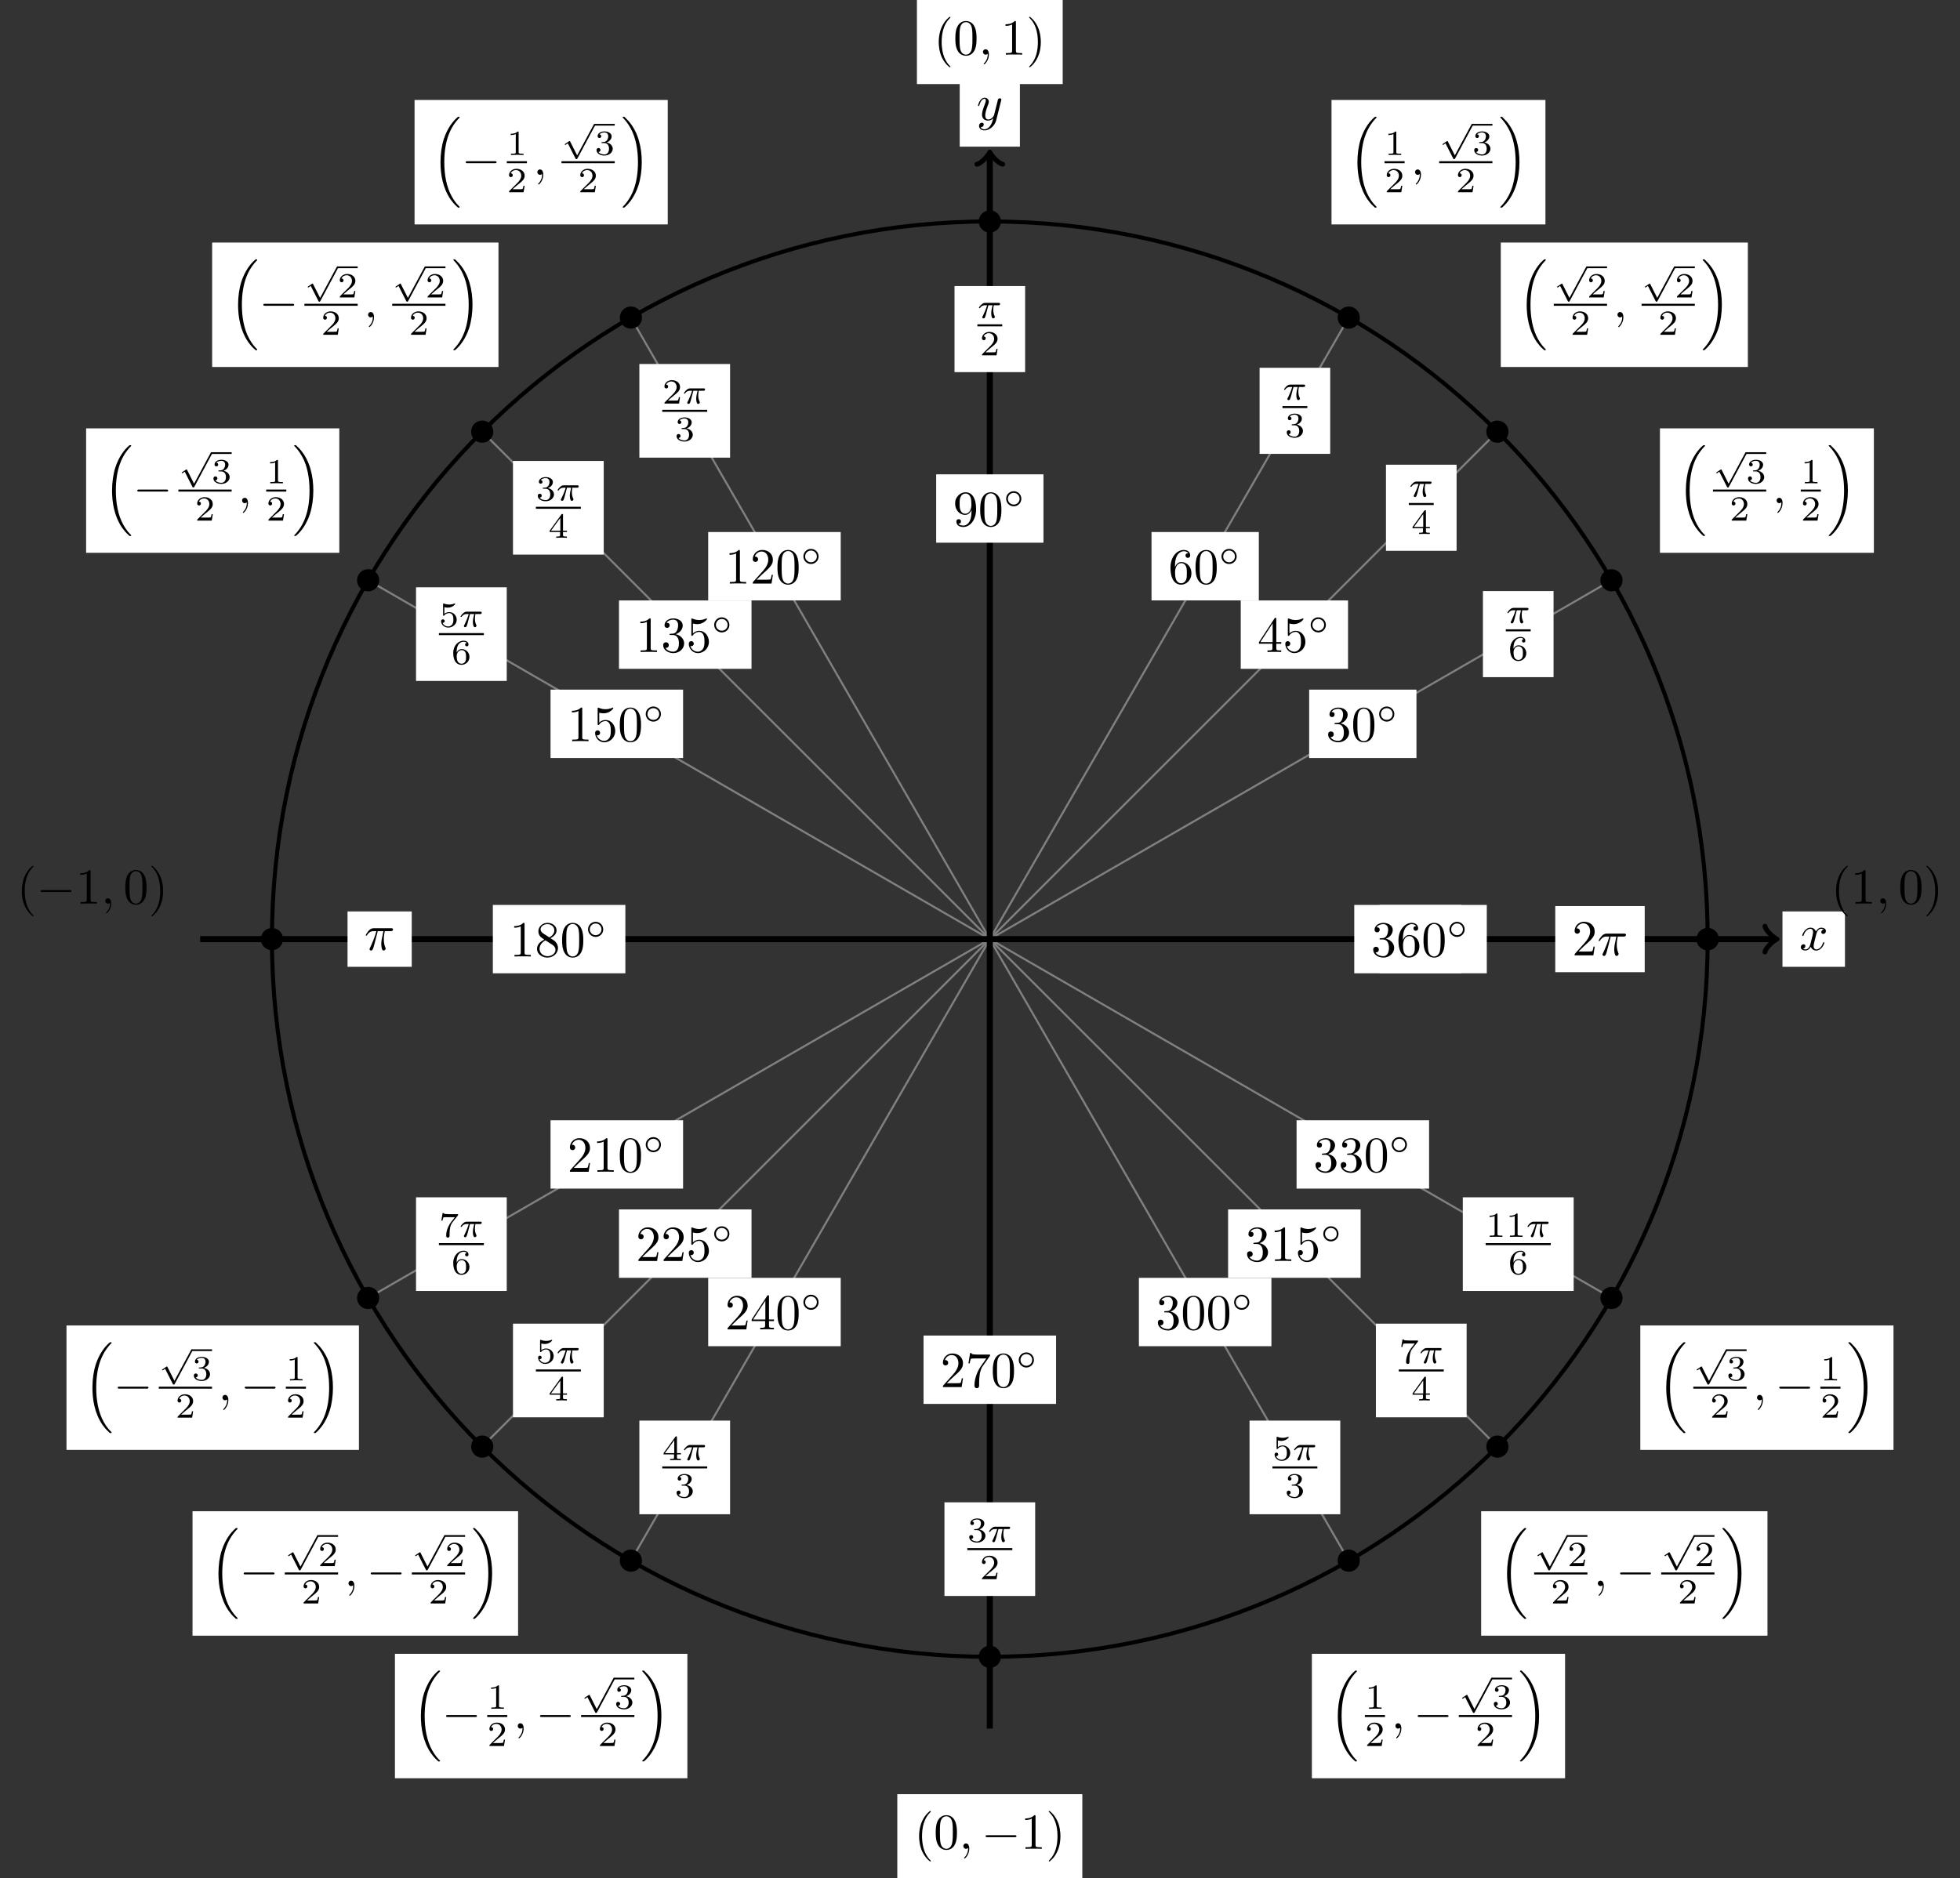 <?xml version="1.0" encoding="UTF-8"?>
<svg xmlns="http://www.w3.org/2000/svg" xmlns:xlink="http://www.w3.org/1999/xlink" width="386.985pt" height="370.934pt" viewBox="0 0 386.985 370.934" version="1.1">
<rect x="0" y="0" width="386.985" height="370.934" fill="#333333" stroke="none"/>
<defs>
<g>
<symbol overflow="visible" id="glyph0-0">
<path style="stroke:none;" d=""/>
</symbol>
<symbol overflow="visible" id="glyph0-1">
<path style="stroke:none;" d="M 3.328 -3.016 C 3.391 -3.266 3.625 -4.188 4.312 -4.188 C 4.359 -4.188 4.609 -4.188 4.812 -4.062 C 4.531 -4 4.344 -3.766 4.344 -3.516 C 4.344 -3.359 4.453 -3.172 4.719 -3.172 C 4.938 -3.172 5.25 -3.344 5.25 -3.75 C 5.25 -4.266 4.672 -4.406 4.328 -4.406 C 3.75 -4.406 3.406 -3.875 3.281 -3.656 C 3.031 -4.312 2.5 -4.406 2.203 -4.406 C 1.172 -4.406 0.594 -3.125 0.594 -2.875 C 0.594 -2.766 0.703 -2.766 0.719 -2.766 C 0.797 -2.766 0.828 -2.797 0.844 -2.875 C 1.188 -3.938 1.844 -4.188 2.188 -4.188 C 2.375 -4.188 2.719 -4.094 2.719 -3.516 C 2.719 -3.203 2.547 -2.547 2.188 -1.141 C 2.031 -0.531 1.672 -0.109 1.234 -0.109 C 1.172 -0.109 0.953 -0.109 0.734 -0.234 C 0.984 -0.297 1.203 -0.5 1.203 -0.781 C 1.203 -1.047 0.984 -1.125 0.844 -1.125 C 0.531 -1.125 0.297 -0.875 0.297 -0.547 C 0.297 -0.094 0.781 0.109 1.219 0.109 C 1.891 0.109 2.25 -0.594 2.266 -0.641 C 2.391 -0.281 2.75 0.109 3.344 0.109 C 4.375 0.109 4.938 -1.172 4.938 -1.422 C 4.938 -1.531 4.859 -1.531 4.828 -1.531 C 4.734 -1.531 4.719 -1.484 4.688 -1.422 C 4.359 -0.344 3.688 -0.109 3.375 -0.109 C 2.984 -0.109 2.828 -0.422 2.828 -0.766 C 2.828 -0.984 2.875 -1.203 2.984 -1.641 Z M 3.328 -3.016 "/>
</symbol>
<symbol overflow="visible" id="glyph0-2">
<path style="stroke:none;" d="M 4.844 -3.797 C 4.891 -3.938 4.891 -3.953 4.891 -4.031 C 4.891 -4.203 4.75 -4.297 4.594 -4.297 C 4.5 -4.297 4.344 -4.234 4.25 -4.094 C 4.234 -4.031 4.141 -3.734 4.109 -3.547 C 4.031 -3.297 3.969 -3.016 3.906 -2.75 L 3.453 -0.953 C 3.422 -0.812 2.984 -0.109 2.328 -0.109 C 1.828 -0.109 1.719 -0.547 1.719 -0.922 C 1.719 -1.375 1.891 -2 2.219 -2.875 C 2.375 -3.281 2.422 -3.391 2.422 -3.594 C 2.422 -4.031 2.109 -4.406 1.609 -4.406 C 0.656 -4.406 0.297 -2.953 0.297 -2.875 C 0.297 -2.766 0.391 -2.766 0.406 -2.766 C 0.516 -2.766 0.516 -2.797 0.562 -2.953 C 0.844 -3.891 1.234 -4.188 1.578 -4.188 C 1.656 -4.188 1.828 -4.188 1.828 -3.875 C 1.828 -3.625 1.719 -3.359 1.656 -3.172 C 1.25 -2.109 1.078 -1.547 1.078 -1.078 C 1.078 -0.188 1.703 0.109 2.297 0.109 C 2.688 0.109 3.016 -0.062 3.297 -0.344 C 3.172 0.172 3.047 0.672 2.656 1.203 C 2.391 1.531 2.016 1.828 1.562 1.828 C 1.422 1.828 0.969 1.797 0.797 1.406 C 0.953 1.406 1.094 1.406 1.219 1.281 C 1.328 1.203 1.422 1.062 1.422 0.875 C 1.422 0.562 1.156 0.531 1.062 0.531 C 0.828 0.531 0.5 0.688 0.5 1.172 C 0.5 1.672 0.938 2.047 1.562 2.047 C 2.578 2.047 3.609 1.141 3.891 0.016 Z M 4.844 -3.797 "/>
</symbol>
<symbol overflow="visible" id="glyph0-3">
<path style="stroke:none;" d="M 2.641 -3.719 L 3.766 -3.719 C 3.438 -2.25 3.344 -1.812 3.344 -1.141 C 3.344 -1 3.344 -0.734 3.422 -0.391 C 3.531 0.047 3.641 0.109 3.781 0.109 C 3.984 0.109 4.203 -0.062 4.203 -0.266 C 4.203 -0.328 4.203 -0.344 4.141 -0.484 C 3.844 -1.203 3.844 -1.859 3.844 -2.141 C 3.844 -2.656 3.922 -3.203 4.031 -3.719 L 5.156 -3.719 C 5.297 -3.719 5.656 -3.719 5.656 -4.062 C 5.656 -4.297 5.438 -4.297 5.25 -4.297 L 1.906 -4.297 C 1.688 -4.297 1.312 -4.297 0.875 -3.828 C 0.531 -3.438 0.266 -2.984 0.266 -2.938 C 0.266 -2.922 0.266 -2.828 0.391 -2.828 C 0.469 -2.828 0.484 -2.875 0.547 -2.953 C 1.031 -3.719 1.609 -3.719 1.812 -3.719 L 2.375 -3.719 C 2.062 -2.516 1.531 -1.312 1.109 -0.406 C 1.031 -0.25 1.031 -0.234 1.031 -0.156 C 1.031 0.031 1.188 0.109 1.312 0.109 C 1.609 0.109 1.688 -0.172 1.812 -0.531 C 1.953 -1 1.953 -1.016 2.078 -1.516 Z M 2.641 -3.719 "/>
</symbol>
<symbol overflow="visible" id="glyph0-4">
<path style="stroke:none;" d="M 2.031 -0.016 C 2.031 -0.672 1.781 -1.062 1.391 -1.062 C 1.062 -1.062 0.859 -0.812 0.859 -0.531 C 0.859 -0.266 1.062 0 1.391 0 C 1.5 0 1.641 -0.047 1.734 -0.125 C 1.766 -0.156 1.781 -0.156 1.781 -0.156 C 1.797 -0.156 1.797 -0.156 1.797 -0.016 C 1.797 0.734 1.453 1.328 1.125 1.656 C 1.016 1.766 1.016 1.781 1.016 1.812 C 1.016 1.891 1.062 1.922 1.109 1.922 C 1.219 1.922 2.031 1.156 2.031 -0.016 Z M 2.031 -0.016 "/>
</symbol>
<symbol overflow="visible" id="glyph1-0">
<path style="stroke:none;" d=""/>
</symbol>
<symbol overflow="visible" id="glyph1-1">
<path style="stroke:none;" d="M 4.578 -3.188 C 4.578 -3.984 4.531 -4.781 4.188 -5.516 C 3.734 -6.484 2.906 -6.641 2.5 -6.641 C 1.891 -6.641 1.172 -6.375 0.75 -5.453 C 0.438 -4.766 0.391 -3.984 0.391 -3.188 C 0.391 -2.438 0.422 -1.547 0.844 -0.781 C 1.266 0.016 2 0.219 2.484 0.219 C 3.016 0.219 3.781 0.016 4.219 -0.938 C 4.531 -1.625 4.578 -2.406 4.578 -3.188 Z M 2.484 0 C 2.094 0 1.5 -0.25 1.328 -1.203 C 1.219 -1.797 1.219 -2.719 1.219 -3.312 C 1.219 -3.953 1.219 -4.609 1.297 -5.141 C 1.484 -6.328 2.234 -6.422 2.484 -6.422 C 2.812 -6.422 3.469 -6.234 3.656 -5.25 C 3.766 -4.688 3.766 -3.938 3.766 -3.312 C 3.766 -2.562 3.766 -1.891 3.656 -1.25 C 3.5 -0.297 2.938 0 2.484 0 Z M 2.484 0 "/>
</symbol>
<symbol overflow="visible" id="glyph1-2">
<path style="stroke:none;" d="M 2.891 -3.516 C 3.703 -3.781 4.281 -4.469 4.281 -5.266 C 4.281 -6.078 3.406 -6.641 2.453 -6.641 C 1.453 -6.641 0.688 -6.047 0.688 -5.281 C 0.688 -4.953 0.906 -4.766 1.203 -4.766 C 1.5 -4.766 1.703 -4.984 1.703 -5.281 C 1.703 -5.766 1.234 -5.766 1.094 -5.766 C 1.391 -6.266 2.047 -6.391 2.406 -6.391 C 2.828 -6.391 3.375 -6.172 3.375 -5.281 C 3.375 -5.156 3.344 -4.578 3.094 -4.141 C 2.797 -3.656 2.453 -3.625 2.203 -3.625 C 2.125 -3.609 1.891 -3.594 1.812 -3.594 C 1.734 -3.578 1.672 -3.562 1.672 -3.469 C 1.672 -3.359 1.734 -3.359 1.906 -3.359 L 2.344 -3.359 C 3.156 -3.359 3.531 -2.688 3.531 -1.703 C 3.531 -0.344 2.844 -0.062 2.406 -0.062 C 1.969 -0.062 1.219 -0.234 0.875 -0.812 C 1.219 -0.766 1.531 -0.984 1.531 -1.359 C 1.531 -1.719 1.266 -1.922 0.984 -1.922 C 0.734 -1.922 0.422 -1.781 0.422 -1.344 C 0.422 -0.438 1.344 0.219 2.438 0.219 C 3.656 0.219 4.562 -0.688 4.562 -1.703 C 4.562 -2.516 3.922 -3.297 2.891 -3.516 Z M 2.891 -3.516 "/>
</symbol>
<symbol overflow="visible" id="glyph1-3">
<path style="stroke:none;" d="M 1.312 -3.266 L 1.312 -3.516 C 1.312 -6.031 2.547 -6.391 3.062 -6.391 C 3.297 -6.391 3.719 -6.328 3.938 -5.984 C 3.781 -5.984 3.391 -5.984 3.391 -5.547 C 3.391 -5.234 3.625 -5.078 3.844 -5.078 C 4 -5.078 4.312 -5.172 4.312 -5.562 C 4.312 -6.156 3.875 -6.641 3.047 -6.641 C 1.766 -6.641 0.422 -5.359 0.422 -3.156 C 0.422 -0.484 1.578 0.219 2.5 0.219 C 3.609 0.219 4.562 -0.719 4.562 -2.031 C 4.562 -3.297 3.672 -4.25 2.562 -4.25 C 1.891 -4.25 1.516 -3.75 1.312 -3.266 Z M 2.5 -0.062 C 1.875 -0.062 1.578 -0.656 1.516 -0.812 C 1.328 -1.281 1.328 -2.078 1.328 -2.25 C 1.328 -3.031 1.656 -4.031 2.547 -4.031 C 2.719 -4.031 3.172 -4.031 3.484 -3.406 C 3.656 -3.047 3.656 -2.531 3.656 -2.047 C 3.656 -1.562 3.656 -1.062 3.484 -0.703 C 3.188 -0.109 2.734 -0.062 2.5 -0.062 Z M 2.5 -0.062 "/>
</symbol>
<symbol overflow="visible" id="glyph1-4">
<path style="stroke:none;" d="M 3.656 -3.172 L 3.656 -2.844 C 3.656 -0.516 2.625 -0.062 2.047 -0.062 C 1.875 -0.062 1.328 -0.078 1.062 -0.422 C 1.5 -0.422 1.578 -0.703 1.578 -0.875 C 1.578 -1.188 1.344 -1.328 1.125 -1.328 C 0.969 -1.328 0.672 -1.25 0.672 -0.859 C 0.672 -0.188 1.203 0.219 2.047 0.219 C 3.344 0.219 4.562 -1.141 4.562 -3.281 C 4.562 -5.969 3.406 -6.641 2.516 -6.641 C 1.969 -6.641 1.484 -6.453 1.062 -6.016 C 0.641 -5.562 0.422 -5.141 0.422 -4.391 C 0.422 -3.156 1.297 -2.172 2.406 -2.172 C 3.016 -2.172 3.422 -2.594 3.656 -3.172 Z M 2.422 -2.406 C 2.266 -2.406 1.797 -2.406 1.5 -3.031 C 1.312 -3.406 1.312 -3.891 1.312 -4.391 C 1.312 -4.922 1.312 -5.391 1.531 -5.766 C 1.797 -6.266 2.172 -6.391 2.516 -6.391 C 2.984 -6.391 3.312 -6.047 3.484 -5.609 C 3.594 -5.281 3.641 -4.656 3.641 -4.203 C 3.641 -3.375 3.297 -2.406 2.422 -2.406 Z M 2.422 -2.406 "/>
</symbol>
<symbol overflow="visible" id="glyph1-5">
<path style="stroke:none;" d="M 2.938 -6.375 C 2.938 -6.625 2.938 -6.641 2.703 -6.641 C 2.078 -6 1.203 -6 0.891 -6 L 0.891 -5.688 C 1.094 -5.688 1.672 -5.688 2.188 -5.953 L 2.188 -0.781 C 2.188 -0.422 2.156 -0.312 1.266 -0.312 L 0.953 -0.312 L 0.953 0 C 1.297 -0.031 2.156 -0.031 2.562 -0.031 C 2.953 -0.031 3.828 -0.031 4.172 0 L 4.172 -0.312 L 3.859 -0.312 C 2.953 -0.312 2.938 -0.422 2.938 -0.781 Z M 2.938 -6.375 "/>
</symbol>
<symbol overflow="visible" id="glyph1-6">
<path style="stroke:none;" d="M 1.266 -0.766 L 2.328 -1.797 C 3.875 -3.172 4.469 -3.703 4.469 -4.703 C 4.469 -5.844 3.578 -6.641 2.359 -6.641 C 1.234 -6.641 0.5 -5.719 0.5 -4.828 C 0.5 -4.281 1 -4.281 1.031 -4.281 C 1.203 -4.281 1.547 -4.391 1.547 -4.812 C 1.547 -5.062 1.359 -5.328 1.016 -5.328 C 0.938 -5.328 0.922 -5.328 0.891 -5.312 C 1.109 -5.969 1.656 -6.328 2.234 -6.328 C 3.141 -6.328 3.562 -5.516 3.562 -4.703 C 3.562 -3.906 3.078 -3.125 2.516 -2.5 L 0.609 -0.375 C 0.5 -0.266 0.5 -0.234 0.5 0 L 4.203 0 L 4.469 -1.734 L 4.234 -1.734 C 4.172 -1.438 4.109 -1 4 -0.844 C 3.938 -0.766 3.281 -0.766 3.062 -0.766 Z M 1.266 -0.766 "/>
</symbol>
<symbol overflow="visible" id="glyph1-7">
<path style="stroke:none;" d="M 4.469 -2 C 4.469 -3.188 3.656 -4.188 2.578 -4.188 C 2.109 -4.188 1.672 -4.031 1.312 -3.672 L 1.312 -5.625 C 1.516 -5.562 1.844 -5.5 2.156 -5.5 C 3.391 -5.5 4.094 -6.406 4.094 -6.531 C 4.094 -6.594 4.062 -6.641 3.984 -6.641 C 3.984 -6.641 3.953 -6.641 3.906 -6.609 C 3.703 -6.516 3.219 -6.312 2.547 -6.312 C 2.156 -6.312 1.688 -6.391 1.219 -6.594 C 1.141 -6.625 1.125 -6.625 1.109 -6.625 C 1 -6.625 1 -6.547 1 -6.391 L 1 -3.438 C 1 -3.266 1 -3.188 1.141 -3.188 C 1.219 -3.188 1.234 -3.203 1.281 -3.266 C 1.391 -3.422 1.75 -3.969 2.562 -3.969 C 3.078 -3.969 3.328 -3.516 3.406 -3.328 C 3.562 -2.953 3.594 -2.578 3.594 -2.078 C 3.594 -1.719 3.594 -1.125 3.344 -0.703 C 3.109 -0.312 2.734 -0.062 2.281 -0.062 C 1.562 -0.062 0.984 -0.594 0.812 -1.172 C 0.844 -1.172 0.875 -1.156 0.984 -1.156 C 1.312 -1.156 1.484 -1.406 1.484 -1.641 C 1.484 -1.891 1.312 -2.141 0.984 -2.141 C 0.844 -2.141 0.5 -2.062 0.5 -1.609 C 0.5 -0.75 1.188 0.219 2.297 0.219 C 3.453 0.219 4.469 -0.734 4.469 -2 Z M 4.469 -2 "/>
</symbol>
<symbol overflow="visible" id="glyph1-8">
<path style="stroke:none;" d="M 1.625 -4.562 C 1.172 -4.859 1.125 -5.188 1.125 -5.359 C 1.125 -5.969 1.781 -6.391 2.484 -6.391 C 3.203 -6.391 3.844 -5.875 3.844 -5.156 C 3.844 -4.578 3.453 -4.109 2.859 -3.766 Z M 3.078 -3.609 C 3.797 -3.984 4.281 -4.5 4.281 -5.156 C 4.281 -6.078 3.406 -6.641 2.5 -6.641 C 1.5 -6.641 0.688 -5.906 0.688 -4.969 C 0.688 -4.797 0.703 -4.344 1.125 -3.875 C 1.234 -3.766 1.609 -3.516 1.859 -3.344 C 1.281 -3.047 0.422 -2.5 0.422 -1.5 C 0.422 -0.453 1.438 0.219 2.484 0.219 C 3.609 0.219 4.562 -0.609 4.562 -1.672 C 4.562 -2.031 4.453 -2.484 4.062 -2.906 C 3.875 -3.109 3.719 -3.203 3.078 -3.609 Z M 2.078 -3.188 L 3.312 -2.406 C 3.594 -2.219 4.062 -1.922 4.062 -1.312 C 4.062 -0.578 3.312 -0.062 2.5 -0.062 C 1.641 -0.062 0.922 -0.672 0.922 -1.5 C 0.922 -2.078 1.234 -2.719 2.078 -3.188 Z M 2.078 -3.188 "/>
</symbol>
<symbol overflow="visible" id="glyph1-9">
<path style="stroke:none;" d="M 2.938 -1.641 L 2.938 -0.781 C 2.938 -0.422 2.906 -0.312 2.172 -0.312 L 1.969 -0.312 L 1.969 0 C 2.375 -0.031 2.891 -0.031 3.312 -0.031 C 3.734 -0.031 4.25 -0.031 4.672 0 L 4.672 -0.312 L 4.453 -0.312 C 3.719 -0.312 3.703 -0.422 3.703 -0.781 L 3.703 -1.641 L 4.688 -1.641 L 4.688 -1.953 L 3.703 -1.953 L 3.703 -6.484 C 3.703 -6.688 3.703 -6.75 3.531 -6.75 C 3.453 -6.75 3.422 -6.75 3.344 -6.625 L 0.281 -1.953 L 0.281 -1.641 Z M 2.984 -1.953 L 0.562 -1.953 L 2.984 -5.672 Z M 2.984 -1.953 "/>
</symbol>
<symbol overflow="visible" id="glyph1-10">
<path style="stroke:none;" d="M 4.75 -6.078 C 4.828 -6.188 4.828 -6.203 4.828 -6.422 L 2.406 -6.422 C 1.203 -6.422 1.172 -6.547 1.141 -6.734 L 0.891 -6.734 L 0.562 -4.688 L 0.812 -4.688 C 0.844 -4.844 0.922 -5.469 1.062 -5.594 C 1.125 -5.656 1.906 -5.656 2.031 -5.656 L 4.094 -5.656 C 3.984 -5.5 3.203 -4.406 2.984 -4.078 C 2.078 -2.734 1.75 -1.344 1.75 -0.328 C 1.75 -0.234 1.75 0.219 2.219 0.219 C 2.672 0.219 2.672 -0.234 2.672 -0.328 L 2.672 -0.844 C 2.672 -1.391 2.703 -1.938 2.781 -2.469 C 2.828 -2.703 2.953 -3.562 3.406 -4.172 Z M 4.75 -6.078 "/>
</symbol>
<symbol overflow="visible" id="glyph1-11">
<path style="stroke:none;" d="M 3.297 2.391 C 3.297 2.359 3.297 2.344 3.125 2.172 C 1.891 0.922 1.562 -0.969 1.562 -2.5 C 1.562 -4.234 1.938 -5.969 3.172 -7.203 C 3.297 -7.328 3.297 -7.344 3.297 -7.375 C 3.297 -7.453 3.266 -7.484 3.203 -7.484 C 3.094 -7.484 2.203 -6.797 1.609 -5.531 C 1.109 -4.438 0.984 -3.328 0.984 -2.5 C 0.984 -1.719 1.094 -0.516 1.641 0.625 C 2.25 1.844 3.094 2.5 3.203 2.5 C 3.266 2.5 3.297 2.469 3.297 2.391 Z M 3.297 2.391 "/>
</symbol>
<symbol overflow="visible" id="glyph1-12">
<path style="stroke:none;" d="M 2.875 -2.5 C 2.875 -3.266 2.766 -4.469 2.219 -5.609 C 1.625 -6.828 0.766 -7.484 0.672 -7.484 C 0.609 -7.484 0.562 -7.438 0.562 -7.375 C 0.562 -7.344 0.562 -7.328 0.75 -7.141 C 1.734 -6.156 2.297 -4.578 2.297 -2.5 C 2.297 -0.781 1.938 0.969 0.703 2.219 C 0.562 2.344 0.562 2.359 0.562 2.391 C 0.562 2.453 0.609 2.5 0.672 2.5 C 0.766 2.5 1.672 1.812 2.25 0.547 C 2.766 -0.547 2.875 -1.656 2.875 -2.5 Z M 2.875 -2.5 "/>
</symbol>
<symbol overflow="visible" id="glyph2-0">
<path style="stroke:none;" d=""/>
</symbol>
<symbol overflow="visible" id="glyph2-1">
<path style="stroke:none;" d="M 3.531 -1.734 C 3.531 -2.578 2.859 -3.234 2.031 -3.234 C 1.203 -3.234 0.531 -2.562 0.531 -1.75 C 0.531 -0.906 1.219 -0.25 2.031 -0.25 C 2.875 -0.25 3.531 -0.922 3.531 -1.734 Z M 2.031 -0.594 C 1.375 -0.594 0.875 -1.125 0.875 -1.734 C 0.875 -2.391 1.391 -2.906 2.031 -2.906 C 2.688 -2.906 3.188 -2.375 3.188 -1.75 C 3.188 -1.094 2.672 -0.594 2.031 -0.594 Z M 2.031 -0.594 "/>
</symbol>
<symbol overflow="visible" id="glyph2-2">
<path style="stroke:none;" d="M 3.094 5.875 L 1.719 3.156 C 1.688 3.094 1.672 3.047 1.609 3.047 C 1.578 3.047 1.562 3.047 1.5 3.094 L 0.75 3.594 C 0.656 3.656 0.656 3.688 0.656 3.719 C 0.656 3.75 0.688 3.812 0.75 3.812 C 0.781 3.812 0.797 3.812 0.891 3.75 C 0.969 3.688 1.156 3.547 1.25 3.5 L 2.781 6.516 C 2.828 6.609 2.844 6.625 2.938 6.625 C 3 6.625 3.078 6.625 3.141 6.5 L 6.641 -0.031 C 6.703 -0.125 6.703 -0.125 6.703 -0.172 C 6.703 -0.281 6.609 -0.344 6.531 -0.344 C 6.438 -0.344 6.391 -0.281 6.359 -0.188 Z M 3.094 5.875 "/>
</symbol>
<symbol overflow="visible" id="glyph3-0">
<path style="stroke:none;" d=""/>
</symbol>
<symbol overflow="visible" id="glyph3-1">
<path style="stroke:none;" d="M 2.172 -2.531 L 3 -2.531 C 2.891 -2.109 2.734 -1.484 2.734 -0.922 C 2.734 -0.641 2.781 -0.453 2.812 -0.312 C 2.922 0.047 3.016 0.062 3.125 0.062 C 3.297 0.062 3.453 -0.078 3.453 -0.25 C 3.453 -0.297 3.438 -0.328 3.406 -0.391 C 3.266 -0.656 3.141 -1.047 3.141 -1.625 C 3.141 -1.75 3.141 -2.031 3.234 -2.531 L 4.109 -2.531 C 4.234 -2.531 4.297 -2.531 4.375 -2.578 C 4.469 -2.656 4.484 -2.766 4.484 -2.797 C 4.484 -3 4.312 -3 4.188 -3 L 1.562 -3 C 1.281 -3 1.078 -2.938 0.766 -2.641 C 0.578 -2.484 0.312 -2.109 0.312 -2.047 C 0.312 -1.969 0.406 -1.969 0.438 -1.969 C 0.516 -1.969 0.516 -1.984 0.562 -2.047 C 0.906 -2.531 1.344 -2.531 1.5 -2.531 L 1.922 -2.531 C 1.703 -1.766 1.328 -0.938 1.125 -0.516 C 1.078 -0.438 1.016 -0.281 0.984 -0.266 C 0.984 -0.234 0.969 -0.203 0.969 -0.156 C 0.969 -0.047 1.047 0.062 1.219 0.062 C 1.484 0.062 1.562 -0.25 1.734 -0.875 Z M 2.172 -2.531 "/>
</symbol>
<symbol overflow="visible" id="glyph4-0">
<path style="stroke:none;" d=""/>
</symbol>
<symbol overflow="visible" id="glyph4-1">
<path style="stroke:none;" d="M 1.047 -2.281 C 1.047 -2.844 1.094 -3.359 1.359 -3.797 C 1.594 -4.172 1.969 -4.422 2.422 -4.422 C 2.625 -4.422 2.906 -4.375 3.047 -4.188 C 2.875 -4.172 2.719 -4.047 2.719 -3.844 C 2.719 -3.672 2.844 -3.516 3.047 -3.516 C 3.266 -3.516 3.391 -3.656 3.391 -3.859 C 3.391 -4.266 3.094 -4.625 2.406 -4.625 C 1.406 -4.625 0.375 -3.703 0.375 -2.203 C 0.375 -0.406 1.219 0.141 2 0.141 C 2.844 0.141 3.578 -0.516 3.578 -1.422 C 3.578 -2.312 2.875 -2.969 2.062 -2.969 C 1.5 -2.969 1.203 -2.594 1.047 -2.281 Z M 2 -0.078 C 1.641 -0.078 1.375 -0.281 1.219 -0.594 C 1.125 -0.797 1.062 -1.156 1.062 -1.562 C 1.062 -2.25 1.469 -2.766 2.031 -2.766 C 2.344 -2.766 2.562 -2.641 2.734 -2.391 C 2.906 -2.125 2.906 -1.828 2.906 -1.422 C 2.906 -1.031 2.906 -0.734 2.719 -0.453 C 2.562 -0.219 2.328 -0.078 2 -0.078 Z M 2 -0.078 "/>
</symbol>
<symbol overflow="visible" id="glyph4-2">
<path style="stroke:none;" d="M 3.688 -1.141 L 3.688 -1.391 L 2.906 -1.391 L 2.906 -4.5 C 2.906 -4.641 2.906 -4.703 2.766 -4.703 C 2.672 -4.703 2.641 -4.703 2.578 -4.594 L 0.266 -1.391 L 0.266 -1.141 L 2.328 -1.141 L 2.328 -0.578 C 2.328 -0.328 2.328 -0.25 1.75 -0.25 L 1.562 -0.25 L 1.562 0 C 1.922 -0.016 2.359 -0.031 2.609 -0.031 C 2.875 -0.031 3.312 -0.016 3.672 0 L 3.672 -0.25 L 3.484 -0.25 C 2.906 -0.25 2.906 -0.328 2.906 -0.578 L 2.906 -1.141 Z M 2.375 -3.938 L 2.375 -1.391 L 0.531 -1.391 Z M 2.375 -3.938 "/>
</symbol>
<symbol overflow="visible" id="glyph4-3">
<path style="stroke:none;" d="M 1.906 -2.328 C 2.453 -2.328 2.844 -1.953 2.844 -1.203 C 2.844 -0.344 2.328 -0.078 1.938 -0.078 C 1.656 -0.078 1.031 -0.156 0.75 -0.578 C 1.078 -0.578 1.156 -0.812 1.156 -0.969 C 1.156 -1.188 0.984 -1.344 0.766 -1.344 C 0.578 -1.344 0.375 -1.219 0.375 -0.938 C 0.375 -0.281 1.094 0.141 1.938 0.141 C 2.906 0.141 3.578 -0.516 3.578 -1.203 C 3.578 -1.75 3.141 -2.297 2.375 -2.453 C 3.094 -2.719 3.359 -3.234 3.359 -3.672 C 3.359 -4.219 2.734 -4.625 1.953 -4.625 C 1.188 -4.625 0.594 -4.25 0.594 -3.688 C 0.594 -3.453 0.75 -3.328 0.953 -3.328 C 1.172 -3.328 1.312 -3.484 1.312 -3.672 C 1.312 -3.875 1.172 -4.031 0.953 -4.047 C 1.203 -4.344 1.672 -4.422 1.938 -4.422 C 2.25 -4.422 2.688 -4.266 2.688 -3.672 C 2.688 -3.375 2.594 -3.047 2.406 -2.844 C 2.188 -2.578 1.984 -2.562 1.641 -2.531 C 1.469 -2.516 1.453 -2.516 1.422 -2.516 C 1.406 -2.516 1.344 -2.5 1.344 -2.422 C 1.344 -2.328 1.406 -2.328 1.531 -2.328 Z M 1.906 -2.328 "/>
</symbol>
<symbol overflow="visible" id="glyph4-4">
<path style="stroke:none;" d="M 3.516 -1.266 L 3.281 -1.266 C 3.266 -1.109 3.188 -0.703 3.094 -0.641 C 3.047 -0.594 2.516 -0.594 2.406 -0.594 L 1.125 -0.594 C 1.859 -1.234 2.109 -1.438 2.516 -1.766 C 3.031 -2.172 3.516 -2.609 3.516 -3.266 C 3.516 -4.109 2.781 -4.625 1.891 -4.625 C 1.031 -4.625 0.438 -4.016 0.438 -3.375 C 0.438 -3.031 0.734 -2.984 0.812 -2.984 C 0.969 -2.984 1.172 -3.109 1.172 -3.359 C 1.172 -3.484 1.125 -3.734 0.766 -3.734 C 0.984 -4.219 1.453 -4.375 1.781 -4.375 C 2.484 -4.375 2.844 -3.828 2.844 -3.266 C 2.844 -2.656 2.406 -2.188 2.188 -1.938 L 0.516 -0.266 C 0.438 -0.203 0.438 -0.188 0.438 0 L 3.312 0 Z M 3.516 -1.266 "/>
</symbol>
<symbol overflow="visible" id="glyph4-5">
<path style="stroke:none;" d="M 1.078 -3.891 C 1.438 -3.797 1.641 -3.797 1.75 -3.797 C 2.672 -3.797 3.219 -4.422 3.219 -4.531 C 3.219 -4.609 3.172 -4.625 3.141 -4.625 C 3.125 -4.625 3.109 -4.625 3.078 -4.609 C 2.906 -4.547 2.547 -4.406 2.031 -4.406 C 1.828 -4.406 1.469 -4.422 1.016 -4.594 C 0.938 -4.625 0.922 -4.625 0.922 -4.625 C 0.828 -4.625 0.828 -4.547 0.828 -4.438 L 0.828 -2.391 C 0.828 -2.266 0.828 -2.188 0.938 -2.188 C 1 -2.188 1.016 -2.188 1.078 -2.281 C 1.375 -2.656 1.812 -2.719 2.047 -2.719 C 2.469 -2.719 2.656 -2.391 2.688 -2.328 C 2.812 -2.094 2.859 -1.828 2.859 -1.422 C 2.859 -1.219 2.859 -0.812 2.641 -0.5 C 2.469 -0.25 2.172 -0.078 1.828 -0.078 C 1.375 -0.078 0.906 -0.328 0.734 -0.797 C 1 -0.781 1.141 -0.953 1.141 -1.141 C 1.141 -1.438 0.875 -1.484 0.781 -1.484 C 0.781 -1.484 0.438 -1.484 0.438 -1.109 C 0.438 -0.484 1.016 0.141 1.844 0.141 C 2.734 0.141 3.516 -0.516 3.516 -1.406 C 3.516 -2.188 2.922 -2.906 2.062 -2.906 C 1.75 -2.906 1.391 -2.844 1.078 -2.578 Z M 1.078 -3.891 "/>
</symbol>
<symbol overflow="visible" id="glyph4-6">
<path style="stroke:none;" d="M 3.734 -4.203 C 3.797 -4.297 3.797 -4.312 3.797 -4.484 L 1.969 -4.484 C 1.688 -4.484 1.609 -4.5 1.359 -4.516 C 1 -4.547 0.984 -4.594 0.969 -4.703 L 0.734 -4.703 L 0.484 -3.219 L 0.719 -3.219 C 0.734 -3.328 0.812 -3.781 0.922 -3.859 C 0.969 -3.891 1.547 -3.891 1.641 -3.891 L 3.156 -3.891 C 2.938 -3.609 2.578 -3.172 2.438 -2.969 C 1.531 -1.781 1.438 -0.672 1.438 -0.266 C 1.438 -0.188 1.438 0.141 1.766 0.141 C 2.109 0.141 2.109 -0.172 2.109 -0.266 L 2.109 -0.547 C 2.109 -1.891 2.391 -2.516 2.688 -2.891 Z M 3.734 -4.203 "/>
</symbol>
<symbol overflow="visible" id="glyph4-7">
<path style="stroke:none;" d="M 2.328 -4.438 C 2.328 -4.625 2.328 -4.625 2.125 -4.625 C 1.672 -4.188 1.047 -4.188 0.766 -4.188 L 0.766 -3.938 C 0.922 -3.938 1.391 -3.938 1.766 -4.125 L 1.766 -0.578 C 1.766 -0.344 1.766 -0.25 1.078 -0.25 L 0.812 -0.25 L 0.812 0 C 0.938 0 1.797 -0.031 2.047 -0.031 C 2.266 -0.031 3.141 0 3.297 0 L 3.297 -0.25 L 3.031 -0.25 C 2.328 -0.25 2.328 -0.344 2.328 -0.578 Z M 2.328 -4.438 "/>
</symbol>
<symbol overflow="visible" id="glyph5-0">
<path style="stroke:none;" d=""/>
</symbol>
<symbol overflow="visible" id="glyph5-1">
<path style="stroke:none;" d="M 5.141 17.422 C 5.156 17.438 5.25 17.531 5.25 17.531 L 5.469 17.531 C 5.5 17.531 5.578 17.531 5.578 17.438 C 5.578 17.391 5.562 17.375 5.547 17.344 C 5.188 16.984 4.641 16.438 4.031 15.344 C 2.953 13.422 2.547 10.969 2.547 8.578 C 2.547 4.141 3.812 1.547 5.547 -0.219 C 5.578 -0.25 5.578 -0.281 5.578 -0.297 C 5.578 -0.406 5.516 -0.406 5.391 -0.406 C 5.266 -0.406 5.25 -0.406 5.156 -0.312 C 4.203 0.5 3.141 1.891 2.453 3.984 C 2.031 5.297 1.797 6.906 1.797 8.562 C 1.797 10.922 2.219 13.594 3.781 15.906 C 4.062 16.297 4.422 16.703 4.422 16.719 C 4.531 16.844 4.672 17 4.75 17.062 Z M 5.141 17.422 "/>
</symbol>
<symbol overflow="visible" id="glyph5-2">
<path style="stroke:none;" d="M 4.141 8.562 C 4.141 5.703 3.484 2.656 1.516 0.422 C 1.375 0.266 1 -0.125 0.766 -0.344 C 0.703 -0.406 0.672 -0.406 0.547 -0.406 C 0.453 -0.406 0.359 -0.406 0.359 -0.297 C 0.359 -0.266 0.406 -0.219 0.422 -0.203 C 0.75 0.156 1.297 0.703 1.906 1.797 C 2.984 3.703 3.391 6.172 3.391 8.562 C 3.391 12.891 2.188 15.531 0.406 17.359 C 0.375 17.375 0.359 17.406 0.359 17.438 C 0.359 17.531 0.453 17.531 0.547 17.531 C 0.672 17.531 0.703 17.531 0.781 17.453 C 1.734 16.641 2.797 15.25 3.484 13.156 C 3.922 11.781 4.141 10.172 4.141 8.562 Z M 4.141 8.562 "/>
</symbol>
<symbol overflow="visible" id="glyph6-0">
<path style="stroke:none;" d=""/>
</symbol>
<symbol overflow="visible" id="glyph6-1">
<path style="stroke:none;" d="M 6.562 -2.297 C 6.734 -2.297 6.922 -2.297 6.922 -2.5 C 6.922 -2.688 6.734 -2.688 6.562 -2.688 L 1.172 -2.688 C 1 -2.688 0.828 -2.688 0.828 -2.5 C 0.828 -2.297 1 -2.297 1.172 -2.297 Z M 6.562 -2.297 "/>
</symbol>
</g>
<clipPath id="clip1">
  <path d="M 177 354 L 214 354 L 214 370.934 L 177 370.934 Z M 177 354 "/>
</clipPath>
</defs>
<g id="surface1">
<path style="fill:none;stroke-width:0.399;stroke-linecap:butt;stroke-linejoin:miter;stroke:rgb(50%,50%,50%);stroke-opacity:1;stroke-miterlimit:10;" d="M -0 -0.002 L 141.734 -0.002 " transform="matrix(1,0,0,-1,195.43,185.467)"/>
<path style="fill:none;stroke-width:0.399;stroke-linecap:butt;stroke-linejoin:miter;stroke:rgb(50%,50%,50%);stroke-opacity:1;stroke-miterlimit:10;" d="M -0 -0.002 L 122.746 70.865 " transform="matrix(1,0,0,-1,195.43,185.467)"/>
<path style="fill:none;stroke-width:0.399;stroke-linecap:butt;stroke-linejoin:miter;stroke:rgb(50%,50%,50%);stroke-opacity:1;stroke-miterlimit:10;" d="M -0 -0.002 L 70.867 122.744 " transform="matrix(1,0,0,-1,195.43,185.467)"/>
<path style="fill:none;stroke-width:0.399;stroke-linecap:butt;stroke-linejoin:miter;stroke:rgb(50%,50%,50%);stroke-opacity:1;stroke-miterlimit:10;" d="M -0 -0.002 L -0 141.733 " transform="matrix(1,0,0,-1,195.43,185.467)"/>
<path style="fill:none;stroke-width:0.399;stroke-linecap:butt;stroke-linejoin:miter;stroke:rgb(50%,50%,50%);stroke-opacity:1;stroke-miterlimit:10;" d="M -0 -0.002 L -70.868 122.744 " transform="matrix(1,0,0,-1,195.43,185.467)"/>
<path style="fill:none;stroke-width:0.399;stroke-linecap:butt;stroke-linejoin:miter;stroke:rgb(50%,50%,50%);stroke-opacity:1;stroke-miterlimit:10;" d="M -0 -0.002 L -122.746 70.865 " transform="matrix(1,0,0,-1,195.43,185.467)"/>
<path style="fill:none;stroke-width:0.399;stroke-linecap:butt;stroke-linejoin:miter;stroke:rgb(50%,50%,50%);stroke-opacity:1;stroke-miterlimit:10;" d="M -0 -0.002 L -141.735 -0.002 " transform="matrix(1,0,0,-1,195.43,185.467)"/>
<path style="fill:none;stroke-width:0.399;stroke-linecap:butt;stroke-linejoin:miter;stroke:rgb(50%,50%,50%);stroke-opacity:1;stroke-miterlimit:10;" d="M -0 -0.002 L -122.746 -70.869 " transform="matrix(1,0,0,-1,195.43,185.467)"/>
<path style="fill:none;stroke-width:0.399;stroke-linecap:butt;stroke-linejoin:miter;stroke:rgb(50%,50%,50%);stroke-opacity:1;stroke-miterlimit:10;" d="M -0 -0.002 L -70.868 -122.744 " transform="matrix(1,0,0,-1,195.43,185.467)"/>
<path style="fill:none;stroke-width:0.399;stroke-linecap:butt;stroke-linejoin:miter;stroke:rgb(50%,50%,50%);stroke-opacity:1;stroke-miterlimit:10;" d="M -0 -0.002 L -0 -141.732 " transform="matrix(1,0,0,-1,195.43,185.467)"/>
<path style="fill:none;stroke-width:0.399;stroke-linecap:butt;stroke-linejoin:miter;stroke:rgb(50%,50%,50%);stroke-opacity:1;stroke-miterlimit:10;" d="M -0 -0.002 L 70.867 -122.744 " transform="matrix(1,0,0,-1,195.43,185.467)"/>
<path style="fill:none;stroke-width:0.399;stroke-linecap:butt;stroke-linejoin:miter;stroke:rgb(50%,50%,50%);stroke-opacity:1;stroke-miterlimit:10;" d="M -0 -0.002 L 122.746 -70.869 " transform="matrix(1,0,0,-1,195.43,185.467)"/>
<path style="fill:none;stroke-width:0.399;stroke-linecap:butt;stroke-linejoin:miter;stroke:rgb(50%,50%,50%);stroke-opacity:1;stroke-miterlimit:10;" d="M -0 -0.002 L 141.734 -0.002 " transform="matrix(1,0,0,-1,195.43,185.467)"/>
<path style="fill:none;stroke-width:0.399;stroke-linecap:butt;stroke-linejoin:miter;stroke:rgb(50%,50%,50%);stroke-opacity:1;stroke-miterlimit:10;" d="M -0 -0.002 L 100.222 100.221 " transform="matrix(1,0,0,-1,195.43,185.467)"/>
<path style="fill:none;stroke-width:0.399;stroke-linecap:butt;stroke-linejoin:miter;stroke:rgb(50%,50%,50%);stroke-opacity:1;stroke-miterlimit:10;" d="M -0 -0.002 L -100.223 100.221 " transform="matrix(1,0,0,-1,195.43,185.467)"/>
<path style="fill:none;stroke-width:0.399;stroke-linecap:butt;stroke-linejoin:miter;stroke:rgb(50%,50%,50%);stroke-opacity:1;stroke-miterlimit:10;" d="M -0 -0.002 L -100.223 -100.221 " transform="matrix(1,0,0,-1,195.43,185.467)"/>
<path style="fill:none;stroke-width:0.399;stroke-linecap:butt;stroke-linejoin:miter;stroke:rgb(50%,50%,50%);stroke-opacity:1;stroke-miterlimit:10;" d="M -0 -0.002 L 100.222 -100.221 " transform="matrix(1,0,0,-1,195.43,185.467)"/>
<path style="fill:none;stroke-width:1.196;stroke-linecap:butt;stroke-linejoin:miter;stroke:rgb(0%,0%,0%);stroke-opacity:1;stroke-miterlimit:10;" d="M -155.907 -0.002 L 154.953 -0.002 " transform="matrix(1,0,0,-1,195.43,185.467)"/>
<path style="fill:none;stroke-width:0.956;stroke-linecap:round;stroke-linejoin:round;stroke:rgb(0%,0%,0%);stroke-opacity:1;stroke-miterlimit:10;" d="M -1.912 2.549 C -1.752 1.596 0.002 0.158 0.478 -0.002 C 0.002 -0.158 -1.752 -1.595 -1.912 -2.549 " transform="matrix(1,0,0,-1,350.381,185.467)"/>
<path style=" stroke:none;fill-rule:nonzero;fill:rgb(100%,100%,100%);fill-opacity:1;" d="M 351.934 190.934 L 364.27 190.934 L 364.27 180 L 351.934 180 Z M 351.934 190.934 "/>
<g style="fill:rgb(0%,0%,0%);fill-opacity:1;">
  <use xlink:href="#glyph0-1" x="355.254" y="187.612"/>
</g>
<path style="fill:none;stroke-width:1.196;stroke-linecap:butt;stroke-linejoin:miter;stroke:rgb(0%,0%,0%);stroke-opacity:1;stroke-miterlimit:10;" d="M -0 -155.908 L -0 154.951 " transform="matrix(1,0,0,-1,195.43,185.467)"/>
<path style="fill:none;stroke-width:0.956;stroke-linecap:round;stroke-linejoin:round;stroke:rgb(0%,0%,0%);stroke-opacity:1;stroke-miterlimit:10;" d="M -1.914 2.551 C -1.754 1.594 0 0.16 0.477 0 C 0 -0.16 -1.754 -1.593 -1.914 -2.55 " transform="matrix(0,-1,-1,0,195.43,30.516)"/>
<path style=" stroke:none;fill-rule:nonzero;fill:rgb(100%,100%,100%);fill-opacity:1;" d="M 189.488 28.961 L 201.371 28.961 L 201.371 16.094 L 189.488 16.094 Z M 189.488 28.961 "/>
<g style="fill:rgb(0%,0%,0%);fill-opacity:1;">
  <use xlink:href="#glyph0-2" x="192.809" y="23.706"/>
</g>
<path style="fill-rule:nonzero;fill:rgb(0%,0%,0%);fill-opacity:1;stroke-width:0.399;stroke-linecap:butt;stroke-linejoin:miter;stroke:rgb(0%,0%,0%);stroke-opacity:1;stroke-miterlimit:10;" d="M 143.726 -0.002 C 143.726 1.1 142.836 1.994 141.734 1.994 C 140.632 1.994 139.742 1.1 139.742 -0.002 C 139.742 -1.099 140.632 -1.994 141.734 -1.994 C 142.836 -1.994 143.726 -1.099 143.726 -0.002 Z M 143.726 -0.002 " transform="matrix(1,0,0,-1,195.43,185.467)"/>
<path style=" stroke:none;fill-rule:nonzero;fill:rgb(100%,100%,100%);fill-opacity:1;" d="M 272.367 192.219 L 288.57 192.219 L 288.57 178.715 L 272.367 178.715 Z M 272.367 192.219 "/>
<g style="fill:rgb(0%,0%,0%);fill-opacity:1;">
  <use xlink:href="#glyph1-1" x="275.689" y="188.897"/>
</g>
<g style="fill:rgb(0%,0%,0%);fill-opacity:1;">
  <use xlink:href="#glyph2-1" x="280.67" y="185.282"/>
</g>
<path style="fill-rule:nonzero;fill:rgb(0%,0%,0%);fill-opacity:1;stroke-width:0.399;stroke-linecap:butt;stroke-linejoin:miter;stroke:rgb(0%,0%,0%);stroke-opacity:1;stroke-miterlimit:10;" d="M 124.738 70.865 C 124.738 71.967 123.847 72.862 122.746 72.862 C 121.644 72.862 120.754 71.967 120.754 70.865 C 120.754 69.768 121.644 68.873 122.746 68.873 C 123.847 68.873 124.738 69.768 124.738 70.865 Z M 124.738 70.865 " transform="matrix(1,0,0,-1,195.43,185.467)"/>
<path style=" stroke:none;fill-rule:nonzero;fill:rgb(100%,100%,100%);fill-opacity:1;" d="M 258.484 149.699 L 279.668 149.699 L 279.668 136.195 L 258.484 136.195 Z M 258.484 149.699 "/>
<g style="fill:rgb(0%,0%,0%);fill-opacity:1;">
  <use xlink:href="#glyph1-2" x="261.805" y="146.377"/>
  <use xlink:href="#glyph1-1" x="266.786" y="146.377"/>
</g>
<g style="fill:rgb(0%,0%,0%);fill-opacity:1;">
  <use xlink:href="#glyph2-1" x="271.768" y="142.762"/>
</g>
<path style="fill-rule:nonzero;fill:rgb(0%,0%,0%);fill-opacity:1;stroke-width:0.399;stroke-linecap:butt;stroke-linejoin:miter;stroke:rgb(0%,0%,0%);stroke-opacity:1;stroke-miterlimit:10;" d="M 72.859 122.744 C 72.859 123.846 71.968 124.737 70.867 124.737 C 69.765 124.737 68.875 123.846 68.875 122.744 C 68.875 121.647 69.765 120.752 70.867 120.752 C 71.968 120.752 72.859 121.647 72.859 122.744 Z M 72.859 122.744 " transform="matrix(1,0,0,-1,195.43,185.467)"/>
<path style=" stroke:none;fill-rule:nonzero;fill:rgb(100%,100%,100%);fill-opacity:1;" d="M 227.359 118.57 L 248.543 118.57 L 248.543 105.07 L 227.359 105.07 Z M 227.359 118.57 "/>
<g style="fill:rgb(0%,0%,0%);fill-opacity:1;">
  <use xlink:href="#glyph1-3" x="230.678" y="115.25"/>
  <use xlink:href="#glyph1-1" x="235.659" y="115.25"/>
</g>
<g style="fill:rgb(0%,0%,0%);fill-opacity:1;">
  <use xlink:href="#glyph2-1" x="240.641" y="111.635"/>
</g>
<path style="fill-rule:nonzero;fill:rgb(0%,0%,0%);fill-opacity:1;stroke-width:0.399;stroke-linecap:butt;stroke-linejoin:miter;stroke:rgb(0%,0%,0%);stroke-opacity:1;stroke-miterlimit:10;" d="M 1.992 141.733 C 1.992 142.834 1.101 143.725 -0 143.725 C -1.102 143.725 -1.992 142.834 -1.992 141.733 C -1.992 140.635 -1.102 139.74 -0 139.74 C 1.101 139.74 1.992 140.635 1.992 141.733 Z M 1.992 141.733 " transform="matrix(1,0,0,-1,195.43,185.467)"/>
<path style=" stroke:none;fill-rule:nonzero;fill:rgb(100%,100%,100%);fill-opacity:1;" d="M 184.84 107.176 L 206.023 107.176 L 206.023 93.676 L 184.84 93.676 Z M 184.84 107.176 "/>
<g style="fill:rgb(0%,0%,0%);fill-opacity:1;">
  <use xlink:href="#glyph1-4" x="188.159" y="103.858"/>
  <use xlink:href="#glyph1-1" x="193.14" y="103.858"/>
</g>
<g style="fill:rgb(0%,0%,0%);fill-opacity:1;">
  <use xlink:href="#glyph2-1" x="198.121" y="100.242"/>
</g>
<path style="fill-rule:nonzero;fill:rgb(0%,0%,0%);fill-opacity:1;stroke-width:0.399;stroke-linecap:butt;stroke-linejoin:miter;stroke:rgb(0%,0%,0%);stroke-opacity:1;stroke-miterlimit:10;" d="M -68.875 122.744 C -68.875 123.846 -69.766 124.737 -70.868 124.737 C -71.969 124.737 -72.86 123.846 -72.86 122.744 C -72.86 121.647 -71.969 120.752 -70.868 120.752 C -69.766 120.752 -68.875 121.647 -68.875 122.744 Z M -68.875 122.744 " transform="matrix(1,0,0,-1,195.43,185.467)"/>
<path style=" stroke:none;fill-rule:nonzero;fill:rgb(100%,100%,100%);fill-opacity:1;" d="M 139.828 118.57 L 165.992 118.57 L 165.992 105.07 L 139.828 105.07 Z M 139.828 118.57 "/>
<g style="fill:rgb(0%,0%,0%);fill-opacity:1;">
  <use xlink:href="#glyph1-5" x="143.148" y="115.25"/>
  <use xlink:href="#glyph1-6" x="148.129" y="115.25"/>
  <use xlink:href="#glyph1-1" x="153.111" y="115.25"/>
</g>
<g style="fill:rgb(0%,0%,0%);fill-opacity:1;">
  <use xlink:href="#glyph2-1" x="158.092" y="111.635"/>
</g>
<path style="fill-rule:nonzero;fill:rgb(0%,0%,0%);fill-opacity:1;stroke-width:0.399;stroke-linecap:butt;stroke-linejoin:miter;stroke:rgb(0%,0%,0%);stroke-opacity:1;stroke-miterlimit:10;" d="M -120.754 70.865 C -120.754 71.967 -121.645 72.862 -122.746 72.862 C -123.848 72.862 -124.739 71.967 -124.739 70.865 C -124.739 69.768 -123.848 68.873 -122.746 68.873 C -121.645 68.873 -120.754 69.768 -120.754 70.865 Z M -120.754 70.865 " transform="matrix(1,0,0,-1,195.43,185.467)"/>
<path style=" stroke:none;fill-rule:nonzero;fill:rgb(100%,100%,100%);fill-opacity:1;" d="M 108.699 149.699 L 134.867 149.699 L 134.867 136.195 L 108.699 136.195 Z M 108.699 149.699 "/>
<g style="fill:rgb(0%,0%,0%);fill-opacity:1;">
  <use xlink:href="#glyph1-5" x="112.021" y="146.377"/>
  <use xlink:href="#glyph1-7" x="117.002" y="146.377"/>
  <use xlink:href="#glyph1-1" x="121.984" y="146.377"/>
</g>
<g style="fill:rgb(0%,0%,0%);fill-opacity:1;">
  <use xlink:href="#glyph2-1" x="126.965" y="142.762"/>
</g>
<path style="fill-rule:nonzero;fill:rgb(0%,0%,0%);fill-opacity:1;stroke-width:0.399;stroke-linecap:butt;stroke-linejoin:miter;stroke:rgb(0%,0%,0%);stroke-opacity:1;stroke-miterlimit:10;" d="M -139.743 -0.002 C -139.743 1.1 -140.633 1.994 -141.735 1.994 C -142.836 1.994 -143.727 1.1 -143.727 -0.002 C -143.727 -1.099 -142.836 -1.994 -141.735 -1.994 C -140.633 -1.994 -139.743 -1.099 -139.743 -0.002 Z M -139.743 -0.002 " transform="matrix(1,0,0,-1,195.43,185.467)"/>
<path style=" stroke:none;fill-rule:nonzero;fill:rgb(100%,100%,100%);fill-opacity:1;" d="M 97.309 192.219 L 123.473 192.219 L 123.473 178.715 L 97.309 178.715 Z M 97.309 192.219 "/>
<g style="fill:rgb(0%,0%,0%);fill-opacity:1;">
  <use xlink:href="#glyph1-5" x="100.628" y="188.897"/>
  <use xlink:href="#glyph1-8" x="105.609" y="188.897"/>
  <use xlink:href="#glyph1-1" x="110.591" y="188.897"/>
</g>
<g style="fill:rgb(0%,0%,0%);fill-opacity:1;">
  <use xlink:href="#glyph2-1" x="115.572" y="185.282"/>
</g>
<path style="fill-rule:nonzero;fill:rgb(0%,0%,0%);fill-opacity:1;stroke-width:0.399;stroke-linecap:butt;stroke-linejoin:miter;stroke:rgb(0%,0%,0%);stroke-opacity:1;stroke-miterlimit:10;" d="M -120.754 -70.869 C -120.754 -69.767 -121.645 -68.873 -122.746 -68.873 C -123.848 -68.873 -124.739 -69.767 -124.739 -70.869 C -124.739 -71.967 -123.848 -72.861 -122.746 -72.861 C -121.645 -72.861 -120.754 -71.967 -120.754 -70.869 Z M -120.754 -70.869 " transform="matrix(1,0,0,-1,195.43,185.467)"/>
<path style=" stroke:none;fill-rule:nonzero;fill:rgb(100%,100%,100%);fill-opacity:1;" d="M 108.699 234.738 L 134.867 234.738 L 134.867 221.238 L 108.699 221.238 Z M 108.699 234.738 "/>
<g style="fill:rgb(0%,0%,0%);fill-opacity:1;">
  <use xlink:href="#glyph1-6" x="112.021" y="231.417"/>
  <use xlink:href="#glyph1-5" x="117.002" y="231.417"/>
  <use xlink:href="#glyph1-1" x="121.984" y="231.417"/>
</g>
<g style="fill:rgb(0%,0%,0%);fill-opacity:1;">
  <use xlink:href="#glyph2-1" x="126.965" y="227.801"/>
</g>
<path style="fill-rule:nonzero;fill:rgb(0%,0%,0%);fill-opacity:1;stroke-width:0.399;stroke-linecap:butt;stroke-linejoin:miter;stroke:rgb(0%,0%,0%);stroke-opacity:1;stroke-miterlimit:10;" d="M -68.875 -122.744 C -68.875 -121.646 -69.766 -120.752 -70.868 -120.752 C -71.969 -120.752 -72.86 -121.646 -72.86 -122.744 C -72.86 -123.846 -71.969 -124.74 -70.868 -124.74 C -69.766 -124.74 -68.875 -123.846 -68.875 -122.744 Z M -68.875 -122.744 " transform="matrix(1,0,0,-1,195.43,185.467)"/>
<path style=" stroke:none;fill-rule:nonzero;fill:rgb(100%,100%,100%);fill-opacity:1;" d="M 139.828 265.863 L 165.992 265.863 L 165.992 252.363 L 139.828 252.363 Z M 139.828 265.863 "/>
<g style="fill:rgb(0%,0%,0%);fill-opacity:1;">
  <use xlink:href="#glyph1-6" x="143.148" y="262.543"/>
  <use xlink:href="#glyph1-9" x="148.129" y="262.543"/>
  <use xlink:href="#glyph1-1" x="153.111" y="262.543"/>
</g>
<g style="fill:rgb(0%,0%,0%);fill-opacity:1;">
  <use xlink:href="#glyph2-1" x="158.092" y="258.928"/>
</g>
<path style="fill-rule:nonzero;fill:rgb(0%,0%,0%);fill-opacity:1;stroke-width:0.399;stroke-linecap:butt;stroke-linejoin:miter;stroke:rgb(0%,0%,0%);stroke-opacity:1;stroke-miterlimit:10;" d="M 1.992 -141.732 C 1.992 -140.635 1.101 -139.74 -0 -139.74 C -1.102 -139.74 -1.992 -140.635 -1.992 -141.732 C -1.992 -142.834 -1.102 -143.728 -0 -143.728 C 1.101 -143.728 1.992 -142.834 1.992 -141.732 Z M 1.992 -141.732 " transform="matrix(1,0,0,-1,195.43,185.467)"/>
<path style=" stroke:none;fill-rule:nonzero;fill:rgb(100%,100%,100%);fill-opacity:1;" d="M 182.348 277.258 L 208.512 277.258 L 208.512 263.758 L 182.348 263.758 Z M 182.348 277.258 "/>
<g style="fill:rgb(0%,0%,0%);fill-opacity:1;">
  <use xlink:href="#glyph1-6" x="185.668" y="273.936"/>
  <use xlink:href="#glyph1-10" x="190.649" y="273.936"/>
  <use xlink:href="#glyph1-1" x="195.631" y="273.936"/>
</g>
<g style="fill:rgb(0%,0%,0%);fill-opacity:1;">
  <use xlink:href="#glyph2-1" x="200.612" y="270.321"/>
</g>
<path style="fill-rule:nonzero;fill:rgb(0%,0%,0%);fill-opacity:1;stroke-width:0.399;stroke-linecap:butt;stroke-linejoin:miter;stroke:rgb(0%,0%,0%);stroke-opacity:1;stroke-miterlimit:10;" d="M 72.859 -122.744 C 72.859 -121.646 71.968 -120.752 70.867 -120.752 C 69.765 -120.752 68.875 -121.646 68.875 -122.744 C 68.875 -123.846 69.765 -124.74 70.867 -124.74 C 71.968 -124.74 72.859 -123.846 72.859 -122.744 Z M 72.859 -122.744 " transform="matrix(1,0,0,-1,195.43,185.467)"/>
<path style=" stroke:none;fill-rule:nonzero;fill:rgb(100%,100%,100%);fill-opacity:1;" d="M 224.867 265.863 L 251.031 265.863 L 251.031 252.363 L 224.867 252.363 Z M 224.867 265.863 "/>
<g style="fill:rgb(0%,0%,0%);fill-opacity:1;">
  <use xlink:href="#glyph1-2" x="228.187" y="262.543"/>
  <use xlink:href="#glyph1-1" x="233.168" y="262.543"/>
  <use xlink:href="#glyph1-1" x="238.15" y="262.543"/>
</g>
<g style="fill:rgb(0%,0%,0%);fill-opacity:1;">
  <use xlink:href="#glyph2-1" x="243.131" y="258.928"/>
</g>
<path style="fill-rule:nonzero;fill:rgb(0%,0%,0%);fill-opacity:1;stroke-width:0.399;stroke-linecap:butt;stroke-linejoin:miter;stroke:rgb(0%,0%,0%);stroke-opacity:1;stroke-miterlimit:10;" d="M 124.738 -70.869 C 124.738 -69.767 123.847 -68.873 122.746 -68.873 C 121.644 -68.873 120.754 -69.767 120.754 -70.869 C 120.754 -71.967 121.644 -72.861 122.746 -72.861 C 123.847 -72.861 124.738 -71.967 124.738 -70.869 Z M 124.738 -70.869 " transform="matrix(1,0,0,-1,195.43,185.467)"/>
<path style=" stroke:none;fill-rule:nonzero;fill:rgb(100%,100%,100%);fill-opacity:1;" d="M 255.996 234.738 L 282.16 234.738 L 282.16 221.238 L 255.996 221.238 Z M 255.996 234.738 "/>
<g style="fill:rgb(0%,0%,0%);fill-opacity:1;">
  <use xlink:href="#glyph1-2" x="259.314" y="231.417"/>
  <use xlink:href="#glyph1-2" x="264.295" y="231.417"/>
  <use xlink:href="#glyph1-1" x="269.277" y="231.417"/>
</g>
<g style="fill:rgb(0%,0%,0%);fill-opacity:1;">
  <use xlink:href="#glyph2-1" x="274.258" y="227.801"/>
</g>
<path style="fill-rule:nonzero;fill:rgb(0%,0%,0%);fill-opacity:1;stroke-width:0.399;stroke-linecap:butt;stroke-linejoin:miter;stroke:rgb(0%,0%,0%);stroke-opacity:1;stroke-miterlimit:10;" d="M 143.726 -0.002 C 143.726 1.1 142.836 1.994 141.734 1.994 C 140.632 1.994 139.742 1.1 139.742 -0.002 C 139.742 -1.099 140.632 -1.994 141.734 -1.994 C 142.836 -1.994 143.726 -1.099 143.726 -0.002 Z M 143.726 -0.002 " transform="matrix(1,0,0,-1,195.43,185.467)"/>
<path style=" stroke:none;fill-rule:nonzero;fill:rgb(100%,100%,100%);fill-opacity:1;" d="M 267.387 192.219 L 293.555 192.219 L 293.555 178.715 L 267.387 178.715 Z M 267.387 192.219 "/>
<g style="fill:rgb(0%,0%,0%);fill-opacity:1;">
  <use xlink:href="#glyph1-2" x="270.707" y="188.897"/>
  <use xlink:href="#glyph1-3" x="275.688" y="188.897"/>
  <use xlink:href="#glyph1-1" x="280.67" y="188.897"/>
</g>
<g style="fill:rgb(0%,0%,0%);fill-opacity:1;">
  <use xlink:href="#glyph2-1" x="285.651" y="185.282"/>
</g>
<path style="fill-rule:nonzero;fill:rgb(0%,0%,0%);fill-opacity:1;stroke-width:0.399;stroke-linecap:butt;stroke-linejoin:miter;stroke:rgb(0%,0%,0%);stroke-opacity:1;stroke-miterlimit:10;" d="M 102.215 100.221 C 102.215 101.322 101.32 102.213 100.222 102.213 C 99.121 102.213 98.23 101.322 98.23 100.221 C 98.23 99.119 99.121 98.229 100.222 98.229 C 101.32 98.229 102.215 99.119 102.215 100.221 Z M 102.215 100.221 " transform="matrix(1,0,0,-1,195.43,185.467)"/>
<path style=" stroke:none;fill-rule:nonzero;fill:rgb(100%,100%,100%);fill-opacity:1;" d="M 244.973 132.086 L 266.156 132.086 L 266.156 118.582 L 244.973 118.582 Z M 244.973 132.086 "/>
<g style="fill:rgb(0%,0%,0%);fill-opacity:1;">
  <use xlink:href="#glyph1-9" x="248.29" y="128.765"/>
  <use xlink:href="#glyph1-7" x="253.271" y="128.765"/>
</g>
<g style="fill:rgb(0%,0%,0%);fill-opacity:1;">
  <use xlink:href="#glyph2-1" x="258.253" y="125.15"/>
</g>
<path style="fill-rule:nonzero;fill:rgb(0%,0%,0%);fill-opacity:1;stroke-width:0.399;stroke-linecap:butt;stroke-linejoin:miter;stroke:rgb(0%,0%,0%);stroke-opacity:1;stroke-miterlimit:10;" d="M -98.227 100.221 C -98.227 101.322 -99.121 102.213 -100.223 102.213 C -101.321 102.213 -102.215 101.322 -102.215 100.221 C -102.215 99.119 -101.321 98.229 -100.223 98.229 C -99.121 98.229 -98.227 99.119 -98.227 100.221 Z M -98.227 100.221 " transform="matrix(1,0,0,-1,195.43,185.467)"/>
<path style=" stroke:none;fill-rule:nonzero;fill:rgb(100%,100%,100%);fill-opacity:1;" d="M 122.215 132.086 L 148.379 132.086 L 148.379 118.582 L 122.215 118.582 Z M 122.215 132.086 "/>
<g style="fill:rgb(0%,0%,0%);fill-opacity:1;">
  <use xlink:href="#glyph1-5" x="125.536" y="128.765"/>
  <use xlink:href="#glyph1-2" x="130.517" y="128.765"/>
  <use xlink:href="#glyph1-7" x="135.499" y="128.765"/>
</g>
<g style="fill:rgb(0%,0%,0%);fill-opacity:1;">
  <use xlink:href="#glyph2-1" x="140.48" y="125.15"/>
</g>
<path style="fill-rule:nonzero;fill:rgb(0%,0%,0%);fill-opacity:1;stroke-width:0.399;stroke-linecap:butt;stroke-linejoin:miter;stroke:rgb(0%,0%,0%);stroke-opacity:1;stroke-miterlimit:10;" d="M -98.227 -100.221 C -98.227 -99.119 -99.121 -98.228 -100.223 -98.228 C -101.321 -98.228 -102.215 -99.119 -102.215 -100.221 C -102.215 -101.322 -101.321 -102.213 -100.223 -102.213 C -99.121 -102.213 -98.227 -101.322 -98.227 -100.221 Z M -98.227 -100.221 " transform="matrix(1,0,0,-1,195.43,185.467)"/>
<path style=" stroke:none;fill-rule:nonzero;fill:rgb(100%,100%,100%);fill-opacity:1;" d="M 122.215 252.352 L 148.379 252.352 L 148.379 238.848 L 122.215 238.848 Z M 122.215 252.352 "/>
<g style="fill:rgb(0%,0%,0%);fill-opacity:1;">
  <use xlink:href="#glyph1-6" x="125.536" y="249.029"/>
  <use xlink:href="#glyph1-6" x="130.517" y="249.029"/>
  <use xlink:href="#glyph1-7" x="135.499" y="249.029"/>
</g>
<g style="fill:rgb(0%,0%,0%);fill-opacity:1;">
  <use xlink:href="#glyph2-1" x="140.48" y="245.414"/>
</g>
<path style="fill-rule:nonzero;fill:rgb(0%,0%,0%);fill-opacity:1;stroke-width:0.399;stroke-linecap:butt;stroke-linejoin:miter;stroke:rgb(0%,0%,0%);stroke-opacity:1;stroke-miterlimit:10;" d="M 102.215 -100.221 C 102.215 -99.119 101.32 -98.228 100.222 -98.228 C 99.121 -98.228 98.23 -99.119 98.23 -100.221 C 98.23 -101.322 99.121 -102.213 100.222 -102.213 C 101.32 -102.213 102.215 -101.322 102.215 -100.221 Z M 102.215 -100.221 " transform="matrix(1,0,0,-1,195.43,185.467)"/>
<path style=" stroke:none;fill-rule:nonzero;fill:rgb(100%,100%,100%);fill-opacity:1;" d="M 242.48 252.352 L 268.645 252.352 L 268.645 238.848 L 242.48 238.848 Z M 242.48 252.352 "/>
<g style="fill:rgb(0%,0%,0%);fill-opacity:1;">
  <use xlink:href="#glyph1-2" x="245.8" y="249.029"/>
  <use xlink:href="#glyph1-5" x="250.781" y="249.029"/>
  <use xlink:href="#glyph1-7" x="255.763" y="249.029"/>
</g>
<g style="fill:rgb(0%,0%,0%);fill-opacity:1;">
  <use xlink:href="#glyph2-1" x="260.744" y="245.414"/>
</g>
<path style="fill:none;stroke-width:0.797;stroke-linecap:butt;stroke-linejoin:miter;stroke:rgb(0%,0%,0%);stroke-opacity:1;stroke-miterlimit:10;" d="M 141.734 -0.002 C 141.734 78.279 78.277 141.733 -0 141.733 C -78.278 141.733 -141.735 78.279 -141.735 -0.002 C -141.735 -78.279 -78.278 -141.732 -0 -141.732 C 78.277 -141.732 141.734 -78.279 141.734 -0.002 Z M 141.734 -0.002 " transform="matrix(1,0,0,-1,195.43,185.467)"/>
<path style=" stroke:none;fill-rule:nonzero;fill:rgb(100%,100%,100%);fill-opacity:1;" d="M 292.793 133.73 L 306.734 133.73 L 306.734 116.73 L 292.793 116.73 Z M 292.793 133.73 "/>
<g style="fill:rgb(0%,0%,0%);fill-opacity:1;">
  <use xlink:href="#glyph3-1" x="297.308" y="123.053"/>
</g>
<path style="fill:none;stroke-width:0.398;stroke-linecap:butt;stroke-linejoin:miter;stroke:rgb(0%,0%,0%);stroke-opacity:1;stroke-miterlimit:10;" d="M 0.001 0.001 L 4.911 0.001 " transform="matrix(1,0,0,-1,297.308,124.485)"/>
<g style="fill:rgb(0%,0%,0%);fill-opacity:1;">
  <use xlink:href="#glyph4-1" x="297.777" y="130.411"/>
</g>
<path style=" stroke:none;fill-rule:nonzero;fill:rgb(100%,100%,100%);fill-opacity:1;" d="M 273.648 108.781 L 287.59 108.781 L 287.59 91.777 L 273.648 91.777 Z M 273.648 108.781 "/>
<g style="fill:rgb(0%,0%,0%);fill-opacity:1;">
  <use xlink:href="#glyph3-1" x="278.162" y="98.102"/>
</g>
<path style="fill:none;stroke-width:0.398;stroke-linecap:butt;stroke-linejoin:miter;stroke:rgb(0%,0%,0%);stroke-opacity:1;stroke-miterlimit:10;" d="M -0.002 -0.001 L 4.908 -0.001 " transform="matrix(1,0,0,-1,278.162,99.534)"/>
<g style="fill:rgb(0%,0%,0%);fill-opacity:1;">
  <use xlink:href="#glyph4-2" x="278.631" y="105.46"/>
</g>
<path style=" stroke:none;fill-rule:nonzero;fill:rgb(100%,100%,100%);fill-opacity:1;" d="M 248.695 89.633 L 262.637 89.633 L 262.637 72.633 L 248.695 72.633 Z M 248.695 89.633 "/>
<g style="fill:rgb(0%,0%,0%);fill-opacity:1;">
  <use xlink:href="#glyph3-1" x="253.212" y="78.957"/>
</g>
<path style="fill:none;stroke-width:0.398;stroke-linecap:butt;stroke-linejoin:miter;stroke:rgb(0%,0%,0%);stroke-opacity:1;stroke-miterlimit:10;" d="M -0.001 -0.002 L 4.909 -0.002 " transform="matrix(1,0,0,-1,253.212,80.389)"/>
<g style="fill:rgb(0%,0%,0%);fill-opacity:1;">
  <use xlink:href="#glyph4-3" x="253.68" y="86.315"/>
</g>
<path style=" stroke:none;fill-rule:nonzero;fill:rgb(100%,100%,100%);fill-opacity:1;" d="M 188.461 73.492 L 202.402 73.492 L 202.402 56.492 L 188.461 56.492 Z M 188.461 73.492 "/>
<g style="fill:rgb(0%,0%,0%);fill-opacity:1;">
  <use xlink:href="#glyph3-1" x="192.975" y="62.817"/>
</g>
<path style="fill:none;stroke-width:0.398;stroke-linecap:butt;stroke-linejoin:miter;stroke:rgb(0%,0%,0%);stroke-opacity:1;stroke-miterlimit:10;" d="M 0.002 -0.001 L 4.908 -0.001 " transform="matrix(1,0,0,-1,192.975,64.249)"/>
<g style="fill:rgb(0%,0%,0%);fill-opacity:1;">
  <use xlink:href="#glyph4-4" x="193.444" y="70.175"/>
</g>
<path style=" stroke:none;fill-rule:nonzero;fill:rgb(100%,100%,100%);fill-opacity:1;" d="M 126.238 90.379 L 144.148 90.379 L 144.148 71.887 L 126.238 71.887 Z M 126.238 90.379 "/>
<g style="fill:rgb(0%,0%,0%);fill-opacity:1;">
  <use xlink:href="#glyph4-4" x="130.754" y="79.702"/>
</g>
<g style="fill:rgb(0%,0%,0%);fill-opacity:1;">
  <use xlink:href="#glyph3-1" x="134.725" y="79.702"/>
</g>
<path style="fill:none;stroke-width:0.398;stroke-linecap:butt;stroke-linejoin:miter;stroke:rgb(0%,0%,0%);stroke-opacity:1;stroke-miterlimit:10;" d="M -0 0.001 L 8.879 0.001 " transform="matrix(1,0,0,-1,130.754,81.134)"/>
<g style="fill:rgb(0%,0%,0%);fill-opacity:1;">
  <use xlink:href="#glyph4-3" x="133.208" y="87.061"/>
</g>
<path style=" stroke:none;fill-rule:nonzero;fill:rgb(100%,100%,100%);fill-opacity:1;" d="M 101.285 109.527 L 119.199 109.527 L 119.199 91.031 L 101.285 91.031 Z M 101.285 109.527 "/>
<g style="fill:rgb(0%,0%,0%);fill-opacity:1;">
  <use xlink:href="#glyph4-3" x="105.803" y="98.848"/>
</g>
<g style="fill:rgb(0%,0%,0%);fill-opacity:1;">
  <use xlink:href="#glyph3-1" x="109.774" y="98.848"/>
</g>
<path style="fill:none;stroke-width:0.398;stroke-linecap:butt;stroke-linejoin:miter;stroke:rgb(0%,0%,0%);stroke-opacity:1;stroke-miterlimit:10;" d="M 0.002 -0.001 L 8.881 -0.001 " transform="matrix(1,0,0,-1,105.803,100.28)"/>
<g style="fill:rgb(0%,0%,0%);fill-opacity:1;">
  <use xlink:href="#glyph4-2" x="108.257" y="106.206"/>
</g>
<path style=" stroke:none;fill-rule:nonzero;fill:rgb(100%,100%,100%);fill-opacity:1;" d="M 82.141 134.477 L 100.051 134.477 L 100.051 115.984 L 82.141 115.984 Z M 82.141 134.477 "/>
<g style="fill:rgb(0%,0%,0%);fill-opacity:1;">
  <use xlink:href="#glyph4-5" x="86.657" y="123.799"/>
</g>
<g style="fill:rgb(0%,0%,0%);fill-opacity:1;">
  <use xlink:href="#glyph3-1" x="90.628" y="123.799"/>
</g>
<path style="fill:none;stroke-width:0.398;stroke-linecap:butt;stroke-linejoin:miter;stroke:rgb(0%,0%,0%);stroke-opacity:1;stroke-miterlimit:10;" d="M -0.001 0.001 L 8.878 0.001 " transform="matrix(1,0,0,-1,86.657,125.231)"/>
<g style="fill:rgb(0%,0%,0%);fill-opacity:1;">
  <use xlink:href="#glyph4-1" x="89.112" y="131.157"/>
</g>
<path style=" stroke:none;fill-rule:nonzero;fill:rgb(100%,100%,100%);fill-opacity:1;" d="M 68.617 190.934 L 81.293 190.934 L 81.293 180 L 68.617 180 Z M 68.617 190.934 "/>
<g style="fill:rgb(0%,0%,0%);fill-opacity:1;">
  <use xlink:href="#glyph0-3" x="71.939" y="187.612"/>
</g>
<path style=" stroke:none;fill-rule:nonzero;fill:rgb(100%,100%,100%);fill-opacity:1;" d="M 82.141 254.949 L 100.051 254.949 L 100.051 236.457 L 82.141 236.457 Z M 82.141 254.949 "/>
<g style="fill:rgb(0%,0%,0%);fill-opacity:1;">
  <use xlink:href="#glyph4-6" x="86.657" y="244.271"/>
</g>
<g style="fill:rgb(0%,0%,0%);fill-opacity:1;">
  <use xlink:href="#glyph3-1" x="90.628" y="244.271"/>
</g>
<path style="fill:none;stroke-width:0.398;stroke-linecap:butt;stroke-linejoin:miter;stroke:rgb(0%,0%,0%);stroke-opacity:1;stroke-miterlimit:10;" d="M -0.001 -0 L 8.878 -0 " transform="matrix(1,0,0,-1,86.657,245.703)"/>
<g style="fill:rgb(0%,0%,0%);fill-opacity:1;">
  <use xlink:href="#glyph4-1" x="89.112" y="251.629"/>
</g>
<path style=" stroke:none;fill-rule:nonzero;fill:rgb(100%,100%,100%);fill-opacity:1;" d="M 101.285 279.902 L 119.199 279.902 L 119.199 261.41 L 101.285 261.41 Z M 101.285 279.902 "/>
<g style="fill:rgb(0%,0%,0%);fill-opacity:1;">
  <use xlink:href="#glyph4-5" x="105.803" y="269.222"/>
</g>
<g style="fill:rgb(0%,0%,0%);fill-opacity:1;">
  <use xlink:href="#glyph3-1" x="109.774" y="269.222"/>
</g>
<path style="fill:none;stroke-width:0.398;stroke-linecap:butt;stroke-linejoin:miter;stroke:rgb(0%,0%,0%);stroke-opacity:1;stroke-miterlimit:10;" d="M 0.002 0.002 L 8.881 0.002 " transform="matrix(1,0,0,-1,105.803,270.654)"/>
<g style="fill:rgb(0%,0%,0%);fill-opacity:1;">
  <use xlink:href="#glyph4-2" x="108.257" y="276.58"/>
</g>
<path style=" stroke:none;fill-rule:nonzero;fill:rgb(100%,100%,100%);fill-opacity:1;" d="M 126.238 299.047 L 144.148 299.047 L 144.148 280.555 L 126.238 280.555 Z M 126.238 299.047 "/>
<g style="fill:rgb(0%,0%,0%);fill-opacity:1;">
  <use xlink:href="#glyph4-2" x="130.754" y="288.367"/>
</g>
<g style="fill:rgb(0%,0%,0%);fill-opacity:1;">
  <use xlink:href="#glyph3-1" x="134.725" y="288.367"/>
</g>
<path style="fill:none;stroke-width:0.398;stroke-linecap:butt;stroke-linejoin:miter;stroke:rgb(0%,0%,0%);stroke-opacity:1;stroke-miterlimit:10;" d="M -0 -0.002 L 8.879 -0.002 " transform="matrix(1,0,0,-1,130.754,289.799)"/>
<g style="fill:rgb(0%,0%,0%);fill-opacity:1;">
  <use xlink:href="#glyph4-3" x="133.208" y="295.726"/>
</g>
<path style=" stroke:none;fill-rule:nonzero;fill:rgb(100%,100%,100%);fill-opacity:1;" d="M 186.473 315.188 L 204.387 315.188 L 204.387 296.695 L 186.473 296.695 Z M 186.473 315.188 "/>
<g style="fill:rgb(0%,0%,0%);fill-opacity:1;">
  <use xlink:href="#glyph4-3" x="190.99" y="304.507"/>
</g>
<g style="fill:rgb(0%,0%,0%);fill-opacity:1;">
  <use xlink:href="#glyph3-1" x="194.961" y="304.507"/>
</g>
<path style="fill:none;stroke-width:0.398;stroke-linecap:butt;stroke-linejoin:miter;stroke:rgb(0%,0%,0%);stroke-opacity:1;stroke-miterlimit:10;" d="M -0.002 0.002 L 8.881 0.002 " transform="matrix(1,0,0,-1,190.99,305.939)"/>
<g style="fill:rgb(0%,0%,0%);fill-opacity:1;">
  <use xlink:href="#glyph4-4" x="193.444" y="311.865"/>
</g>
<path style=" stroke:none;fill-rule:nonzero;fill:rgb(100%,100%,100%);fill-opacity:1;" d="M 246.711 299.047 L 264.625 299.047 L 264.625 280.555 L 246.711 280.555 Z M 246.711 299.047 "/>
<g style="fill:rgb(0%,0%,0%);fill-opacity:1;">
  <use xlink:href="#glyph4-5" x="251.226" y="288.367"/>
</g>
<g style="fill:rgb(0%,0%,0%);fill-opacity:1;">
  <use xlink:href="#glyph3-1" x="255.197" y="288.367"/>
</g>
<path style="fill:none;stroke-width:0.398;stroke-linecap:butt;stroke-linejoin:miter;stroke:rgb(0%,0%,0%);stroke-opacity:1;stroke-miterlimit:10;" d="M 0.001 -0.002 L 8.879 -0.002 " transform="matrix(1,0,0,-1,251.226,289.799)"/>
<g style="fill:rgb(0%,0%,0%);fill-opacity:1;">
  <use xlink:href="#glyph4-3" x="253.68" y="295.726"/>
</g>
<path style=" stroke:none;fill-rule:nonzero;fill:rgb(100%,100%,100%);fill-opacity:1;" d="M 271.66 279.902 L 289.574 279.902 L 289.574 261.41 L 271.66 261.41 Z M 271.66 279.902 "/>
<g style="fill:rgb(0%,0%,0%);fill-opacity:1;">
  <use xlink:href="#glyph4-6" x="276.177" y="269.222"/>
</g>
<g style="fill:rgb(0%,0%,0%);fill-opacity:1;">
  <use xlink:href="#glyph3-1" x="280.148" y="269.222"/>
</g>
<path style="fill:none;stroke-width:0.398;stroke-linecap:butt;stroke-linejoin:miter;stroke:rgb(0%,0%,0%);stroke-opacity:1;stroke-miterlimit:10;" d="M -0.001 0.002 L 8.882 0.002 " transform="matrix(1,0,0,-1,276.177,270.654)"/>
<g style="fill:rgb(0%,0%,0%);fill-opacity:1;">
  <use xlink:href="#glyph4-2" x="278.631" y="276.58"/>
</g>
<path style=" stroke:none;fill-rule:nonzero;fill:rgb(100%,100%,100%);fill-opacity:1;" d="M 288.82 254.949 L 310.707 254.949 L 310.707 236.457 L 288.82 236.457 Z M 288.82 254.949 "/>
<g style="fill:rgb(0%,0%,0%);fill-opacity:1;">
  <use xlink:href="#glyph4-7" x="293.337" y="244.271"/>
  <use xlink:href="#glyph4-7" x="297.309" y="244.271"/>
</g>
<g style="fill:rgb(0%,0%,0%);fill-opacity:1;">
  <use xlink:href="#glyph3-1" x="301.279" y="244.271"/>
</g>
<path style="fill:none;stroke-width:0.398;stroke-linecap:butt;stroke-linejoin:miter;stroke:rgb(0%,0%,0%);stroke-opacity:1;stroke-miterlimit:10;" d="M -0.001 -0 L 12.851 -0 " transform="matrix(1,0,0,-1,293.337,245.703)"/>
<g style="fill:rgb(0%,0%,0%);fill-opacity:1;">
  <use xlink:href="#glyph4-1" x="297.777" y="251.629"/>
</g>
<path style=" stroke:none;fill-rule:nonzero;fill:rgb(100%,100%,100%);fill-opacity:1;" d="M 307.074 191.996 L 324.734 191.996 L 324.734 178.938 L 307.074 178.938 Z M 307.074 191.996 "/>
<g style="fill:rgb(0%,0%,0%);fill-opacity:1;">
  <use xlink:href="#glyph1-6" x="310.393" y="188.677"/>
</g>
<g style="fill:rgb(0%,0%,0%);fill-opacity:1;">
  <use xlink:href="#glyph0-3" x="315.375" y="188.677"/>
</g>
<path style=" stroke:none;fill-rule:nonzero;fill:rgb(100%,100%,100%);fill-opacity:1;" d="M 327.742 109.172 L 369.98 109.172 L 369.98 84.598 L 327.742 84.598 Z M 327.742 109.172 "/>
<g style="fill:rgb(0%,0%,0%);fill-opacity:1;">
  <use xlink:href="#glyph5-1" x="331.061" y="88.316"/>
</g>
<g style="fill:rgb(0%,0%,0%);fill-opacity:1;">
  <use xlink:href="#glyph2-2" x="338.207" y="89.651"/>
</g>
<path style="fill:none;stroke-width:0.339;stroke-linecap:butt;stroke-linejoin:miter;stroke:rgb(0%,0%,0%);stroke-opacity:1;stroke-miterlimit:10;" d="M 0.002 0.002 L 3.971 0.002 " transform="matrix(1,0,0,-1,344.752,89.482)"/>
<g style="fill:rgb(0%,0%,0%);fill-opacity:1;">
  <use xlink:href="#glyph4-3" x="344.752" y="95.428"/>
</g>
<path style="fill:none;stroke-width:0.398;stroke-linecap:butt;stroke-linejoin:miter;stroke:rgb(0%,0%,0%);stroke-opacity:1;stroke-miterlimit:10;" d="M 0 0.001 L 10.516 0.001 " transform="matrix(1,0,0,-1,338.207,96.884)"/>
<g style="fill:rgb(0%,0%,0%);fill-opacity:1;">
  <use xlink:href="#glyph4-4" x="341.479" y="102.81"/>
</g>
<g style="fill:rgb(0%,0%,0%);fill-opacity:1;">
  <use xlink:href="#glyph0-4" x="349.918" y="99.375"/>
</g>
<g style="fill:rgb(0%,0%,0%);fill-opacity:1;">
  <use xlink:href="#glyph4-7" x="355.542" y="95.452"/>
</g>
<path style="fill:none;stroke-width:0.398;stroke-linecap:butt;stroke-linejoin:miter;stroke:rgb(0%,0%,0%);stroke-opacity:1;stroke-miterlimit:10;" d="M 0.001 0.001 L 3.97 0.001 " transform="matrix(1,0,0,-1,355.542,96.884)"/>
<g style="fill:rgb(0%,0%,0%);fill-opacity:1;">
  <use xlink:href="#glyph4-4" x="355.542" y="102.81"/>
</g>
<g style="fill:rgb(0%,0%,0%);fill-opacity:1;">
  <use xlink:href="#glyph5-2" x="360.709" y="88.316"/>
</g>
<path style=" stroke:none;fill-rule:nonzero;fill:rgb(100%,100%,100%);fill-opacity:1;" d="M 296.316 72.477 L 345.098 72.477 L 345.098 47.902 L 296.316 47.902 Z M 296.316 72.477 "/>
<g style="fill:rgb(0%,0%,0%);fill-opacity:1;">
  <use xlink:href="#glyph5-1" x="299.634" y="51.624"/>
</g>
<g style="fill:rgb(0%,0%,0%);fill-opacity:1;">
  <use xlink:href="#glyph2-2" x="306.779" y="52.959"/>
</g>
<path style="fill:none;stroke-width:0.339;stroke-linecap:butt;stroke-linejoin:miter;stroke:rgb(0%,0%,0%);stroke-opacity:1;stroke-miterlimit:10;" d="M 0 0.001 L 3.973 0.001 " transform="matrix(1,0,0,-1,313.324,52.79)"/>
<g style="fill:rgb(0%,0%,0%);fill-opacity:1;">
  <use xlink:href="#glyph4-4" x="313.324" y="58.735"/>
</g>
<path style="fill:none;stroke-width:0.398;stroke-linecap:butt;stroke-linejoin:miter;stroke:rgb(0%,0%,0%);stroke-opacity:1;stroke-miterlimit:10;" d="M -0.002 0.001 L 10.518 0.001 " transform="matrix(1,0,0,-1,306.779,60.192)"/>
<g style="fill:rgb(0%,0%,0%);fill-opacity:1;">
  <use xlink:href="#glyph4-4" x="310.052" y="66.118"/>
</g>
<g style="fill:rgb(0%,0%,0%);fill-opacity:1;">
  <use xlink:href="#glyph0-4" x="318.491" y="62.683"/>
</g>
<g style="fill:rgb(0%,0%,0%);fill-opacity:1;">
  <use xlink:href="#glyph2-2" x="324.114" y="52.959"/>
</g>
<path style="fill:none;stroke-width:0.339;stroke-linecap:butt;stroke-linejoin:miter;stroke:rgb(0%,0%,0%);stroke-opacity:1;stroke-miterlimit:10;" d="M 0.001 0.001 L 3.97 0.001 " transform="matrix(1,0,0,-1,330.659,52.79)"/>
<g style="fill:rgb(0%,0%,0%);fill-opacity:1;">
  <use xlink:href="#glyph4-4" x="330.659" y="58.735"/>
</g>
<path style="fill:none;stroke-width:0.398;stroke-linecap:butt;stroke-linejoin:miter;stroke:rgb(0%,0%,0%);stroke-opacity:1;stroke-miterlimit:10;" d="M -0.001 0.001 L 10.515 0.001 " transform="matrix(1,0,0,-1,324.114,60.192)"/>
<g style="fill:rgb(0%,0%,0%);fill-opacity:1;">
  <use xlink:href="#glyph4-4" x="327.387" y="66.118"/>
</g>
<g style="fill:rgb(0%,0%,0%);fill-opacity:1;">
  <use xlink:href="#glyph5-2" x="335.826" y="51.624"/>
</g>
<path style=" stroke:none;fill-rule:nonzero;fill:rgb(100%,100%,100%);fill-opacity:1;" d="M 262.895 44.32 L 305.133 44.32 L 305.133 19.746 L 262.895 19.746 Z M 262.895 44.32 "/>
<g style="fill:rgb(0%,0%,0%);fill-opacity:1;">
  <use xlink:href="#glyph5-1" x="266.214" y="23.469"/>
</g>
<g style="fill:rgb(0%,0%,0%);fill-opacity:1;">
  <use xlink:href="#glyph4-7" x="273.359" y="30.605"/>
</g>
<path style="fill:none;stroke-width:0.398;stroke-linecap:butt;stroke-linejoin:miter;stroke:rgb(0%,0%,0%);stroke-opacity:1;stroke-miterlimit:10;" d="M 0 0.002 L 3.969 0.002 " transform="matrix(1,0,0,-1,273.359,32.037)"/>
<g style="fill:rgb(0%,0%,0%);fill-opacity:1;">
  <use xlink:href="#glyph4-4" x="273.359" y="37.963"/>
</g>
<g style="fill:rgb(0%,0%,0%);fill-opacity:1;">
  <use xlink:href="#glyph0-4" x="278.526" y="34.527"/>
</g>
<g style="fill:rgb(0%,0%,0%);fill-opacity:1;">
  <use xlink:href="#glyph2-2" x="284.149" y="24.804"/>
</g>
<path style="fill:none;stroke-width:0.339;stroke-linecap:butt;stroke-linejoin:miter;stroke:rgb(0%,0%,0%);stroke-opacity:1;stroke-miterlimit:10;" d="M 0.001 -0.002 L 3.97 -0.002 " transform="matrix(1,0,0,-1,290.694,24.635)"/>
<g style="fill:rgb(0%,0%,0%);fill-opacity:1;">
  <use xlink:href="#glyph4-3" x="290.694" y="30.58"/>
</g>
<path style="fill:none;stroke-width:0.398;stroke-linecap:butt;stroke-linejoin:miter;stroke:rgb(0%,0%,0%);stroke-opacity:1;stroke-miterlimit:10;" d="M -0.001 0.002 L 10.515 0.002 " transform="matrix(1,0,0,-1,284.149,32.037)"/>
<g style="fill:rgb(0%,0%,0%);fill-opacity:1;">
  <use xlink:href="#glyph4-4" x="287.422" y="37.963"/>
</g>
<g style="fill:rgb(0%,0%,0%);fill-opacity:1;">
  <use xlink:href="#glyph5-2" x="295.861" y="23.469"/>
</g>
<path style=" stroke:none;fill-rule:nonzero;fill:rgb(100%,100%,100%);fill-opacity:1;" d="M 17.004 109.172 L 66.992 109.172 L 66.992 84.598 L 17.004 84.598 Z M 17.004 109.172 "/>
<g style="fill:rgb(0%,0%,0%);fill-opacity:1;">
  <use xlink:href="#glyph5-1" x="20.327" y="88.316"/>
</g>
<g style="fill:rgb(0%,0%,0%);fill-opacity:1;">
  <use xlink:href="#glyph6-1" x="26.277" y="99.375"/>
</g>
<g style="fill:rgb(0%,0%,0%);fill-opacity:1;">
  <use xlink:href="#glyph2-2" x="35.221" y="89.651"/>
</g>
<path style="fill:none;stroke-width:0.339;stroke-linecap:butt;stroke-linejoin:miter;stroke:rgb(0%,0%,0%);stroke-opacity:1;stroke-miterlimit:10;" d="M -0 0.002 L 3.972 0.002 " transform="matrix(1,0,0,-1,41.766,89.482)"/>
<g style="fill:rgb(0%,0%,0%);fill-opacity:1;">
  <use xlink:href="#glyph4-3" x="41.766" y="95.428"/>
</g>
<path style="fill:none;stroke-width:0.398;stroke-linecap:butt;stroke-linejoin:miter;stroke:rgb(0%,0%,0%);stroke-opacity:1;stroke-miterlimit:10;" d="M 0.002 0.001 L 10.517 0.001 " transform="matrix(1,0,0,-1,35.221,96.884)"/>
<g style="fill:rgb(0%,0%,0%);fill-opacity:1;">
  <use xlink:href="#glyph4-4" x="38.493" y="102.81"/>
</g>
<g style="fill:rgb(0%,0%,0%);fill-opacity:1;">
  <use xlink:href="#glyph0-4" x="46.933" y="99.375"/>
</g>
<g style="fill:rgb(0%,0%,0%);fill-opacity:1;">
  <use xlink:href="#glyph4-7" x="52.556" y="95.452"/>
</g>
<path style="fill:none;stroke-width:0.398;stroke-linecap:butt;stroke-linejoin:miter;stroke:rgb(0%,0%,0%);stroke-opacity:1;stroke-miterlimit:10;" d="M -0.001 0.001 L 3.971 0.001 " transform="matrix(1,0,0,-1,52.556,96.884)"/>
<g style="fill:rgb(0%,0%,0%);fill-opacity:1;">
  <use xlink:href="#glyph4-4" x="52.556" y="102.81"/>
</g>
<g style="fill:rgb(0%,0%,0%);fill-opacity:1;">
  <use xlink:href="#glyph5-2" x="57.723" y="88.316"/>
</g>
<path style=" stroke:none;fill-rule:nonzero;fill:rgb(100%,100%,100%);fill-opacity:1;" d="M 41.887 72.477 L 98.418 72.477 L 98.418 47.902 L 41.887 47.902 Z M 41.887 72.477 "/>
<g style="fill:rgb(0%,0%,0%);fill-opacity:1;">
  <use xlink:href="#glyph5-1" x="45.21" y="51.624"/>
</g>
<g style="fill:rgb(0%,0%,0%);fill-opacity:1;">
  <use xlink:href="#glyph6-1" x="51.159" y="62.683"/>
</g>
<g style="fill:rgb(0%,0%,0%);fill-opacity:1;">
  <use xlink:href="#glyph2-2" x="60.104" y="52.959"/>
</g>
<path style="fill:none;stroke-width:0.339;stroke-linecap:butt;stroke-linejoin:miter;stroke:rgb(0%,0%,0%);stroke-opacity:1;stroke-miterlimit:10;" d="M -0.001 0.001 L 3.972 0.001 " transform="matrix(1,0,0,-1,66.649,52.79)"/>
<g style="fill:rgb(0%,0%,0%);fill-opacity:1;">
  <use xlink:href="#glyph4-4" x="66.649" y="58.735"/>
</g>
<path style="fill:none;stroke-width:0.398;stroke-linecap:butt;stroke-linejoin:miter;stroke:rgb(0%,0%,0%);stroke-opacity:1;stroke-miterlimit:10;" d="M 0.001 0.001 L 10.517 0.001 " transform="matrix(1,0,0,-1,60.104,60.192)"/>
<g style="fill:rgb(0%,0%,0%);fill-opacity:1;">
  <use xlink:href="#glyph4-4" x="63.376" y="66.118"/>
</g>
<g style="fill:rgb(0%,0%,0%);fill-opacity:1;">
  <use xlink:href="#glyph0-4" x="71.815" y="62.683"/>
</g>
<g style="fill:rgb(0%,0%,0%);fill-opacity:1;">
  <use xlink:href="#glyph2-2" x="77.439" y="52.959"/>
</g>
<path style="fill:none;stroke-width:0.339;stroke-linecap:butt;stroke-linejoin:miter;stroke:rgb(0%,0%,0%);stroke-opacity:1;stroke-miterlimit:10;" d="M 0 0.001 L 3.969 0.001 " transform="matrix(1,0,0,-1,83.984,52.79)"/>
<g style="fill:rgb(0%,0%,0%);fill-opacity:1;">
  <use xlink:href="#glyph4-4" x="83.984" y="58.735"/>
</g>
<path style="fill:none;stroke-width:0.398;stroke-linecap:butt;stroke-linejoin:miter;stroke:rgb(0%,0%,0%);stroke-opacity:1;stroke-miterlimit:10;" d="M -0.002 0.001 L 10.514 0.001 " transform="matrix(1,0,0,-1,77.439,60.192)"/>
<g style="fill:rgb(0%,0%,0%);fill-opacity:1;">
  <use xlink:href="#glyph4-4" x="80.711" y="66.118"/>
</g>
<g style="fill:rgb(0%,0%,0%);fill-opacity:1;">
  <use xlink:href="#glyph5-2" x="89.15" y="51.624"/>
</g>
<path style=" stroke:none;fill-rule:nonzero;fill:rgb(100%,100%,100%);fill-opacity:1;" d="M 81.852 44.32 L 131.84 44.32 L 131.84 19.746 L 81.852 19.746 Z M 81.852 44.32 "/>
<g style="fill:rgb(0%,0%,0%);fill-opacity:1;">
  <use xlink:href="#glyph5-1" x="85.174" y="23.469"/>
</g>
<g style="fill:rgb(0%,0%,0%);fill-opacity:1;">
  <use xlink:href="#glyph6-1" x="91.124" y="34.527"/>
</g>
<g style="fill:rgb(0%,0%,0%);fill-opacity:1;">
  <use xlink:href="#glyph4-7" x="100.068" y="30.605"/>
</g>
<path style="fill:none;stroke-width:0.398;stroke-linecap:butt;stroke-linejoin:miter;stroke:rgb(0%,0%,0%);stroke-opacity:1;stroke-miterlimit:10;" d="M -0.002 0.002 L 3.971 0.002 " transform="matrix(1,0,0,-1,100.068,32.037)"/>
<g style="fill:rgb(0%,0%,0%);fill-opacity:1;">
  <use xlink:href="#glyph4-4" x="100.068" y="37.963"/>
</g>
<g style="fill:rgb(0%,0%,0%);fill-opacity:1;">
  <use xlink:href="#glyph0-4" x="105.235" y="34.527"/>
</g>
<g style="fill:rgb(0%,0%,0%);fill-opacity:1;">
  <use xlink:href="#glyph2-2" x="110.859" y="24.804"/>
</g>
<path style="fill:none;stroke-width:0.339;stroke-linecap:butt;stroke-linejoin:miter;stroke:rgb(0%,0%,0%);stroke-opacity:1;stroke-miterlimit:10;" d="M -0.001 -0.002 L 3.972 -0.002 " transform="matrix(1,0,0,-1,117.403,24.635)"/>
<g style="fill:rgb(0%,0%,0%);fill-opacity:1;">
  <use xlink:href="#glyph4-3" x="117.403" y="30.58"/>
</g>
<path style="fill:none;stroke-width:0.398;stroke-linecap:butt;stroke-linejoin:miter;stroke:rgb(0%,0%,0%);stroke-opacity:1;stroke-miterlimit:10;" d="M 0 0.002 L 10.516 0.002 " transform="matrix(1,0,0,-1,110.859,32.037)"/>
<g style="fill:rgb(0%,0%,0%);fill-opacity:1;">
  <use xlink:href="#glyph4-4" x="114.131" y="37.963"/>
</g>
<g style="fill:rgb(0%,0%,0%);fill-opacity:1;">
  <use xlink:href="#glyph5-2" x="122.57" y="23.469"/>
</g>
<path style=" stroke:none;fill-rule:nonzero;fill:rgb(100%,100%,100%);fill-opacity:1;" d="M 13.129 286.34 L 70.867 286.34 L 70.867 261.766 L 13.129 261.766 Z M 13.129 286.34 "/>
<g style="fill:rgb(0%,0%,0%);fill-opacity:1;">
  <use xlink:href="#glyph5-1" x="16.452" y="265.482"/>
</g>
<g style="fill:rgb(0%,0%,0%);fill-opacity:1;">
  <use xlink:href="#glyph6-1" x="22.402" y="276.54"/>
</g>
<g style="fill:rgb(0%,0%,0%);fill-opacity:1;">
  <use xlink:href="#glyph2-2" x="31.347" y="266.817"/>
</g>
<path style="fill:none;stroke-width:0.339;stroke-linecap:butt;stroke-linejoin:miter;stroke:rgb(0%,0%,0%);stroke-opacity:1;stroke-miterlimit:10;" d="M -0.001 -0.001 L 3.971 -0.001 " transform="matrix(1,0,0,-1,37.892,266.647)"/>
<g style="fill:rgb(0%,0%,0%);fill-opacity:1;">
  <use xlink:href="#glyph4-3" x="37.892" y="272.593"/>
</g>
<path style="fill:none;stroke-width:0.398;stroke-linecap:butt;stroke-linejoin:miter;stroke:rgb(0%,0%,0%);stroke-opacity:1;stroke-miterlimit:10;" d="M 0.001 -0.001 L 10.516 -0.001 " transform="matrix(1,0,0,-1,31.347,274.05)"/>
<g style="fill:rgb(0%,0%,0%);fill-opacity:1;">
  <use xlink:href="#glyph4-4" x="34.619" y="279.976"/>
</g>
<g style="fill:rgb(0%,0%,0%);fill-opacity:1;">
  <use xlink:href="#glyph0-4" x="43.058" y="276.54"/>
</g>
<g style="fill:rgb(0%,0%,0%);fill-opacity:1;">
  <use xlink:href="#glyph6-1" x="47.486" y="276.54"/>
</g>
<g style="fill:rgb(0%,0%,0%);fill-opacity:1;">
  <use xlink:href="#glyph4-7" x="56.43" y="272.618"/>
</g>
<path style="fill:none;stroke-width:0.398;stroke-linecap:butt;stroke-linejoin:miter;stroke:rgb(0%,0%,0%);stroke-opacity:1;stroke-miterlimit:10;" d="M -0 -0.001 L 3.972 -0.001 " transform="matrix(1,0,0,-1,56.43,274.05)"/>
<g style="fill:rgb(0%,0%,0%);fill-opacity:1;">
  <use xlink:href="#glyph4-4" x="56.43" y="279.976"/>
</g>
<g style="fill:rgb(0%,0%,0%);fill-opacity:1;">
  <use xlink:href="#glyph5-2" x="61.597" y="265.482"/>
</g>
<path style=" stroke:none;fill-rule:nonzero;fill:rgb(100%,100%,100%);fill-opacity:1;" d="M 38.012 323.031 L 102.293 323.031 L 102.293 298.457 L 38.012 298.457 Z M 38.012 323.031 "/>
<g style="fill:rgb(0%,0%,0%);fill-opacity:1;">
  <use xlink:href="#glyph5-1" x="41.335" y="302.174"/>
</g>
<g style="fill:rgb(0%,0%,0%);fill-opacity:1;">
  <use xlink:href="#glyph6-1" x="47.285" y="313.232"/>
</g>
<g style="fill:rgb(0%,0%,0%);fill-opacity:1;">
  <use xlink:href="#glyph2-2" x="56.229" y="303.509"/>
</g>
<path style="fill:none;stroke-width:0.339;stroke-linecap:butt;stroke-linejoin:miter;stroke:rgb(0%,0%,0%);stroke-opacity:1;stroke-miterlimit:10;" d="M -0.001 0 L 3.972 0 " transform="matrix(1,0,0,-1,62.774,303.34)"/>
<g style="fill:rgb(0%,0%,0%);fill-opacity:1;">
  <use xlink:href="#glyph4-4" x="62.774" y="309.285"/>
</g>
<path style="fill:none;stroke-width:0.398;stroke-linecap:butt;stroke-linejoin:miter;stroke:rgb(0%,0%,0%);stroke-opacity:1;stroke-miterlimit:10;" d="M 0.001 -0 L 10.517 -0 " transform="matrix(1,0,0,-1,56.229,310.742)"/>
<g style="fill:rgb(0%,0%,0%);fill-opacity:1;">
  <use xlink:href="#glyph4-4" x="59.502" y="316.668"/>
</g>
<g style="fill:rgb(0%,0%,0%);fill-opacity:1;">
  <use xlink:href="#glyph0-4" x="67.941" y="313.232"/>
</g>
<g style="fill:rgb(0%,0%,0%);fill-opacity:1;">
  <use xlink:href="#glyph6-1" x="72.369" y="313.232"/>
</g>
<g style="fill:rgb(0%,0%,0%);fill-opacity:1;">
  <use xlink:href="#glyph2-2" x="81.313" y="303.509"/>
</g>
<path style="fill:none;stroke-width:0.339;stroke-linecap:butt;stroke-linejoin:miter;stroke:rgb(0%,0%,0%);stroke-opacity:1;stroke-miterlimit:10;" d="M 0.001 0 L 3.97 0 " transform="matrix(1,0,0,-1,87.858,303.34)"/>
<g style="fill:rgb(0%,0%,0%);fill-opacity:1;">
  <use xlink:href="#glyph4-4" x="87.858" y="309.285"/>
</g>
<path style="fill:none;stroke-width:0.398;stroke-linecap:butt;stroke-linejoin:miter;stroke:rgb(0%,0%,0%);stroke-opacity:1;stroke-miterlimit:10;" d="M -0.001 -0 L 10.515 -0 " transform="matrix(1,0,0,-1,81.313,310.742)"/>
<g style="fill:rgb(0%,0%,0%);fill-opacity:1;">
  <use xlink:href="#glyph4-4" x="84.586" y="316.668"/>
</g>
<g style="fill:rgb(0%,0%,0%);fill-opacity:1;">
  <use xlink:href="#glyph5-2" x="93.025" y="302.174"/>
</g>
<path style=" stroke:none;fill-rule:nonzero;fill:rgb(100%,100%,100%);fill-opacity:1;" d="M 77.977 351.188 L 135.715 351.188 L 135.715 326.613 L 77.977 326.613 Z M 77.977 351.188 "/>
<g style="fill:rgb(0%,0%,0%);fill-opacity:1;">
  <use xlink:href="#glyph5-1" x="81.3" y="330.329"/>
</g>
<g style="fill:rgb(0%,0%,0%);fill-opacity:1;">
  <use xlink:href="#glyph6-1" x="87.25" y="341.388"/>
</g>
<g style="fill:rgb(0%,0%,0%);fill-opacity:1;">
  <use xlink:href="#glyph4-7" x="96.194" y="337.465"/>
</g>
<path style="fill:none;stroke-width:0.398;stroke-linecap:butt;stroke-linejoin:miter;stroke:rgb(0%,0%,0%);stroke-opacity:1;stroke-miterlimit:10;" d="M 0.001 -0.001 L 3.97 -0.001 " transform="matrix(1,0,0,-1,96.194,338.897)"/>
<g style="fill:rgb(0%,0%,0%);fill-opacity:1;">
  <use xlink:href="#glyph4-4" x="96.194" y="344.823"/>
</g>
<g style="fill:rgb(0%,0%,0%);fill-opacity:1;">
  <use xlink:href="#glyph0-4" x="101.361" y="341.388"/>
</g>
<g style="fill:rgb(0%,0%,0%);fill-opacity:1;">
  <use xlink:href="#glyph6-1" x="105.789" y="341.388"/>
</g>
<g style="fill:rgb(0%,0%,0%);fill-opacity:1;">
  <use xlink:href="#glyph2-2" x="114.733" y="331.664"/>
</g>
<path style="fill:none;stroke-width:0.339;stroke-linecap:butt;stroke-linejoin:miter;stroke:rgb(0%,0%,0%);stroke-opacity:1;stroke-miterlimit:10;" d="M -0.001 -0.001 L 3.972 -0.001 " transform="matrix(1,0,0,-1,121.278,331.495)"/>
<g style="fill:rgb(0%,0%,0%);fill-opacity:1;">
  <use xlink:href="#glyph4-3" x="121.278" y="337.441"/>
</g>
<path style="fill:none;stroke-width:0.398;stroke-linecap:butt;stroke-linejoin:miter;stroke:rgb(0%,0%,0%);stroke-opacity:1;stroke-miterlimit:10;" d="M 0.001 -0.001 L 10.517 -0.001 " transform="matrix(1,0,0,-1,114.733,338.897)"/>
<g style="fill:rgb(0%,0%,0%);fill-opacity:1;">
  <use xlink:href="#glyph4-4" x="118.005" y="344.823"/>
</g>
<g style="fill:rgb(0%,0%,0%);fill-opacity:1;">
  <use xlink:href="#glyph5-2" x="126.445" y="330.329"/>
</g>
<path style=" stroke:none;fill-rule:nonzero;fill:rgb(100%,100%,100%);fill-opacity:1;" d="M 323.867 286.34 L 373.855 286.34 L 373.855 261.766 L 323.867 261.766 Z M 323.867 286.34 "/>
<g style="fill:rgb(0%,0%,0%);fill-opacity:1;">
  <use xlink:href="#glyph5-1" x="327.187" y="265.482"/>
</g>
<g style="fill:rgb(0%,0%,0%);fill-opacity:1;">
  <use xlink:href="#glyph2-2" x="334.332" y="266.817"/>
</g>
<path style="fill:none;stroke-width:0.339;stroke-linecap:butt;stroke-linejoin:miter;stroke:rgb(0%,0%,0%);stroke-opacity:1;stroke-miterlimit:10;" d="M 0.002 -0.001 L 3.971 -0.001 " transform="matrix(1,0,0,-1,340.877,266.647)"/>
<g style="fill:rgb(0%,0%,0%);fill-opacity:1;">
  <use xlink:href="#glyph4-3" x="340.877" y="272.593"/>
</g>
<path style="fill:none;stroke-width:0.398;stroke-linecap:butt;stroke-linejoin:miter;stroke:rgb(0%,0%,0%);stroke-opacity:1;stroke-miterlimit:10;" d="M 0 -0.001 L 10.516 -0.001 " transform="matrix(1,0,0,-1,334.332,274.05)"/>
<g style="fill:rgb(0%,0%,0%);fill-opacity:1;">
  <use xlink:href="#glyph4-4" x="337.605" y="279.976"/>
</g>
<g style="fill:rgb(0%,0%,0%);fill-opacity:1;">
  <use xlink:href="#glyph0-4" x="346.044" y="276.54"/>
</g>
<g style="fill:rgb(0%,0%,0%);fill-opacity:1;">
  <use xlink:href="#glyph6-1" x="350.472" y="276.54"/>
</g>
<g style="fill:rgb(0%,0%,0%);fill-opacity:1;">
  <use xlink:href="#glyph4-7" x="359.416" y="272.618"/>
</g>
<path style="fill:none;stroke-width:0.398;stroke-linecap:butt;stroke-linejoin:miter;stroke:rgb(0%,0%,0%);stroke-opacity:1;stroke-miterlimit:10;" d="M -0.002 -0.001 L 3.971 -0.001 " transform="matrix(1,0,0,-1,359.416,274.05)"/>
<g style="fill:rgb(0%,0%,0%);fill-opacity:1;">
  <use xlink:href="#glyph4-4" x="359.416" y="279.976"/>
</g>
<g style="fill:rgb(0%,0%,0%);fill-opacity:1;">
  <use xlink:href="#glyph5-2" x="364.583" y="265.482"/>
</g>
<path style=" stroke:none;fill-rule:nonzero;fill:rgb(100%,100%,100%);fill-opacity:1;" d="M 292.441 323.031 L 348.973 323.031 L 348.973 298.457 L 292.441 298.457 Z M 292.441 323.031 "/>
<g style="fill:rgb(0%,0%,0%);fill-opacity:1;">
  <use xlink:href="#glyph5-1" x="295.759" y="302.174"/>
</g>
<g style="fill:rgb(0%,0%,0%);fill-opacity:1;">
  <use xlink:href="#glyph2-2" x="302.905" y="303.509"/>
</g>
<path style="fill:none;stroke-width:0.339;stroke-linecap:butt;stroke-linejoin:miter;stroke:rgb(0%,0%,0%);stroke-opacity:1;stroke-miterlimit:10;" d="M -0.001 0 L 3.972 0 " transform="matrix(1,0,0,-1,309.45,303.34)"/>
<g style="fill:rgb(0%,0%,0%);fill-opacity:1;">
  <use xlink:href="#glyph4-4" x="309.45" y="309.285"/>
</g>
<path style="fill:none;stroke-width:0.398;stroke-linecap:butt;stroke-linejoin:miter;stroke:rgb(0%,0%,0%);stroke-opacity:1;stroke-miterlimit:10;" d="M 0.001 -0 L 10.517 -0 " transform="matrix(1,0,0,-1,302.905,310.742)"/>
<g style="fill:rgb(0%,0%,0%);fill-opacity:1;">
  <use xlink:href="#glyph4-4" x="306.177" y="316.668"/>
</g>
<g style="fill:rgb(0%,0%,0%);fill-opacity:1;">
  <use xlink:href="#glyph0-4" x="314.616" y="313.232"/>
</g>
<g style="fill:rgb(0%,0%,0%);fill-opacity:1;">
  <use xlink:href="#glyph6-1" x="319.044" y="313.232"/>
</g>
<g style="fill:rgb(0%,0%,0%);fill-opacity:1;">
  <use xlink:href="#glyph2-2" x="327.989" y="303.509"/>
</g>
<path style="fill:none;stroke-width:0.339;stroke-linecap:butt;stroke-linejoin:miter;stroke:rgb(0%,0%,0%);stroke-opacity:1;stroke-miterlimit:10;" d="M -0.002 0 L 3.971 0 " transform="matrix(1,0,0,-1,334.533,303.34)"/>
<g style="fill:rgb(0%,0%,0%);fill-opacity:1;">
  <use xlink:href="#glyph4-4" x="334.533" y="309.285"/>
</g>
<path style="fill:none;stroke-width:0.398;stroke-linecap:butt;stroke-linejoin:miter;stroke:rgb(0%,0%,0%);stroke-opacity:1;stroke-miterlimit:10;" d="M -0.001 -0 L 10.515 -0 " transform="matrix(1,0,0,-1,327.989,310.742)"/>
<g style="fill:rgb(0%,0%,0%);fill-opacity:1;">
  <use xlink:href="#glyph4-4" x="331.261" y="316.668"/>
</g>
<g style="fill:rgb(0%,0%,0%);fill-opacity:1;">
  <use xlink:href="#glyph5-2" x="339.7" y="302.174"/>
</g>
<path style=" stroke:none;fill-rule:nonzero;fill:rgb(100%,100%,100%);fill-opacity:1;" d="M 259.02 351.188 L 309.008 351.188 L 309.008 326.613 L 259.02 326.613 Z M 259.02 351.188 "/>
<g style="fill:rgb(0%,0%,0%);fill-opacity:1;">
  <use xlink:href="#glyph5-1" x="262.34" y="330.329"/>
</g>
<g style="fill:rgb(0%,0%,0%);fill-opacity:1;">
  <use xlink:href="#glyph4-7" x="269.485" y="337.465"/>
</g>
<path style="fill:none;stroke-width:0.398;stroke-linecap:butt;stroke-linejoin:miter;stroke:rgb(0%,0%,0%);stroke-opacity:1;stroke-miterlimit:10;" d="M -0.001 -0.001 L 3.972 -0.001 " transform="matrix(1,0,0,-1,269.485,338.897)"/>
<g style="fill:rgb(0%,0%,0%);fill-opacity:1;">
  <use xlink:href="#glyph4-4" x="269.485" y="344.823"/>
</g>
<g style="fill:rgb(0%,0%,0%);fill-opacity:1;">
  <use xlink:href="#glyph0-4" x="274.652" y="341.388"/>
</g>
<g style="fill:rgb(0%,0%,0%);fill-opacity:1;">
  <use xlink:href="#glyph6-1" x="279.08" y="341.388"/>
</g>
<g style="fill:rgb(0%,0%,0%);fill-opacity:1;">
  <use xlink:href="#glyph2-2" x="288.024" y="331.664"/>
</g>
<path style="fill:none;stroke-width:0.339;stroke-linecap:butt;stroke-linejoin:miter;stroke:rgb(0%,0%,0%);stroke-opacity:1;stroke-miterlimit:10;" d="M 0.001 -0.001 L 3.97 -0.001 " transform="matrix(1,0,0,-1,294.569,331.495)"/>
<g style="fill:rgb(0%,0%,0%);fill-opacity:1;">
  <use xlink:href="#glyph4-3" x="294.569" y="337.441"/>
</g>
<path style="fill:none;stroke-width:0.398;stroke-linecap:butt;stroke-linejoin:miter;stroke:rgb(0%,0%,0%);stroke-opacity:1;stroke-miterlimit:10;" d="M -0.001 -0.001 L 10.515 -0.001 " transform="matrix(1,0,0,-1,288.024,338.897)"/>
<g style="fill:rgb(0%,0%,0%);fill-opacity:1;">
  <use xlink:href="#glyph4-4" x="291.296" y="344.823"/>
</g>
<g style="fill:rgb(0%,0%,0%);fill-opacity:1;">
  <use xlink:href="#glyph5-2" x="299.735" y="330.329"/>
</g>
<g style="fill:rgb(0%,0%,0%);fill-opacity:1;">
  <use xlink:href="#glyph1-11" x="3.321" y="178.46"/>
</g>
<g style="fill:rgb(0%,0%,0%);fill-opacity:1;">
  <use xlink:href="#glyph6-1" x="7.195" y="178.46"/>
</g>
<g style="fill:rgb(0%,0%,0%);fill-opacity:1;">
  <use xlink:href="#glyph1-5" x="14.944" y="178.46"/>
</g>
<g style="fill:rgb(0%,0%,0%);fill-opacity:1;">
  <use xlink:href="#glyph0-4" x="19.925" y="178.46"/>
</g>
<g style="fill:rgb(0%,0%,0%);fill-opacity:1;">
  <use xlink:href="#glyph1-1" x="24.353" y="178.46"/>
  <use xlink:href="#glyph1-12" x="29.334" y="178.46"/>
</g>
<g style="fill:rgb(0%,0%,0%);fill-opacity:1;">
  <use xlink:href="#glyph1-11" x="361.526" y="178.46"/>
  <use xlink:href="#glyph1-5" x="365.4" y="178.46"/>
</g>
<g style="fill:rgb(0%,0%,0%);fill-opacity:1;">
  <use xlink:href="#glyph0-4" x="370.381" y="178.46"/>
</g>
<g style="fill:rgb(0%,0%,0%);fill-opacity:1;">
  <use xlink:href="#glyph1-1" x="374.809" y="178.46"/>
  <use xlink:href="#glyph1-12" x="379.79" y="178.46"/>
</g>
<g clip-path="url(#clip1)" clip-rule="nonzero">
<path style=" stroke:none;fill-rule:nonzero;fill:rgb(100%,100%,100%);fill-opacity:1;" d="M 177.164 370.938 L 213.695 370.938 L 213.695 354.332 L 177.164 354.332 Z M 177.164 370.938 "/>
</g>
<g style="fill:rgb(0%,0%,0%);fill-opacity:1;">
  <use xlink:href="#glyph1-11" x="180.486" y="365.123"/>
  <use xlink:href="#glyph1-1" x="184.36" y="365.123"/>
</g>
<g style="fill:rgb(0%,0%,0%);fill-opacity:1;">
  <use xlink:href="#glyph0-4" x="189.342" y="365.123"/>
</g>
<g style="fill:rgb(0%,0%,0%);fill-opacity:1;">
  <use xlink:href="#glyph6-1" x="193.769" y="365.123"/>
</g>
<g style="fill:rgb(0%,0%,0%);fill-opacity:1;">
  <use xlink:href="#glyph1-5" x="201.518" y="365.123"/>
  <use xlink:href="#glyph1-12" x="206.499" y="365.123"/>
</g>
<path style=" stroke:none;fill-rule:nonzero;fill:rgb(100%,100%,100%);fill-opacity:1;" d="M 181.039 16.602 L 209.82 16.602 L 209.82 -0.004 L 181.039 -0.004 Z M 181.039 16.602 "/>
<g style="fill:rgb(0%,0%,0%);fill-opacity:1;">
  <use xlink:href="#glyph1-11" x="184.36" y="10.792"/>
  <use xlink:href="#glyph1-1" x="188.234" y="10.792"/>
</g>
<g style="fill:rgb(0%,0%,0%);fill-opacity:1;">
  <use xlink:href="#glyph0-4" x="193.216" y="10.792"/>
</g>
<g style="fill:rgb(0%,0%,0%);fill-opacity:1;">
  <use xlink:href="#glyph1-5" x="197.644" y="10.792"/>
  <use xlink:href="#glyph1-12" x="202.625" y="10.792"/>
</g>
</g>
</svg>
